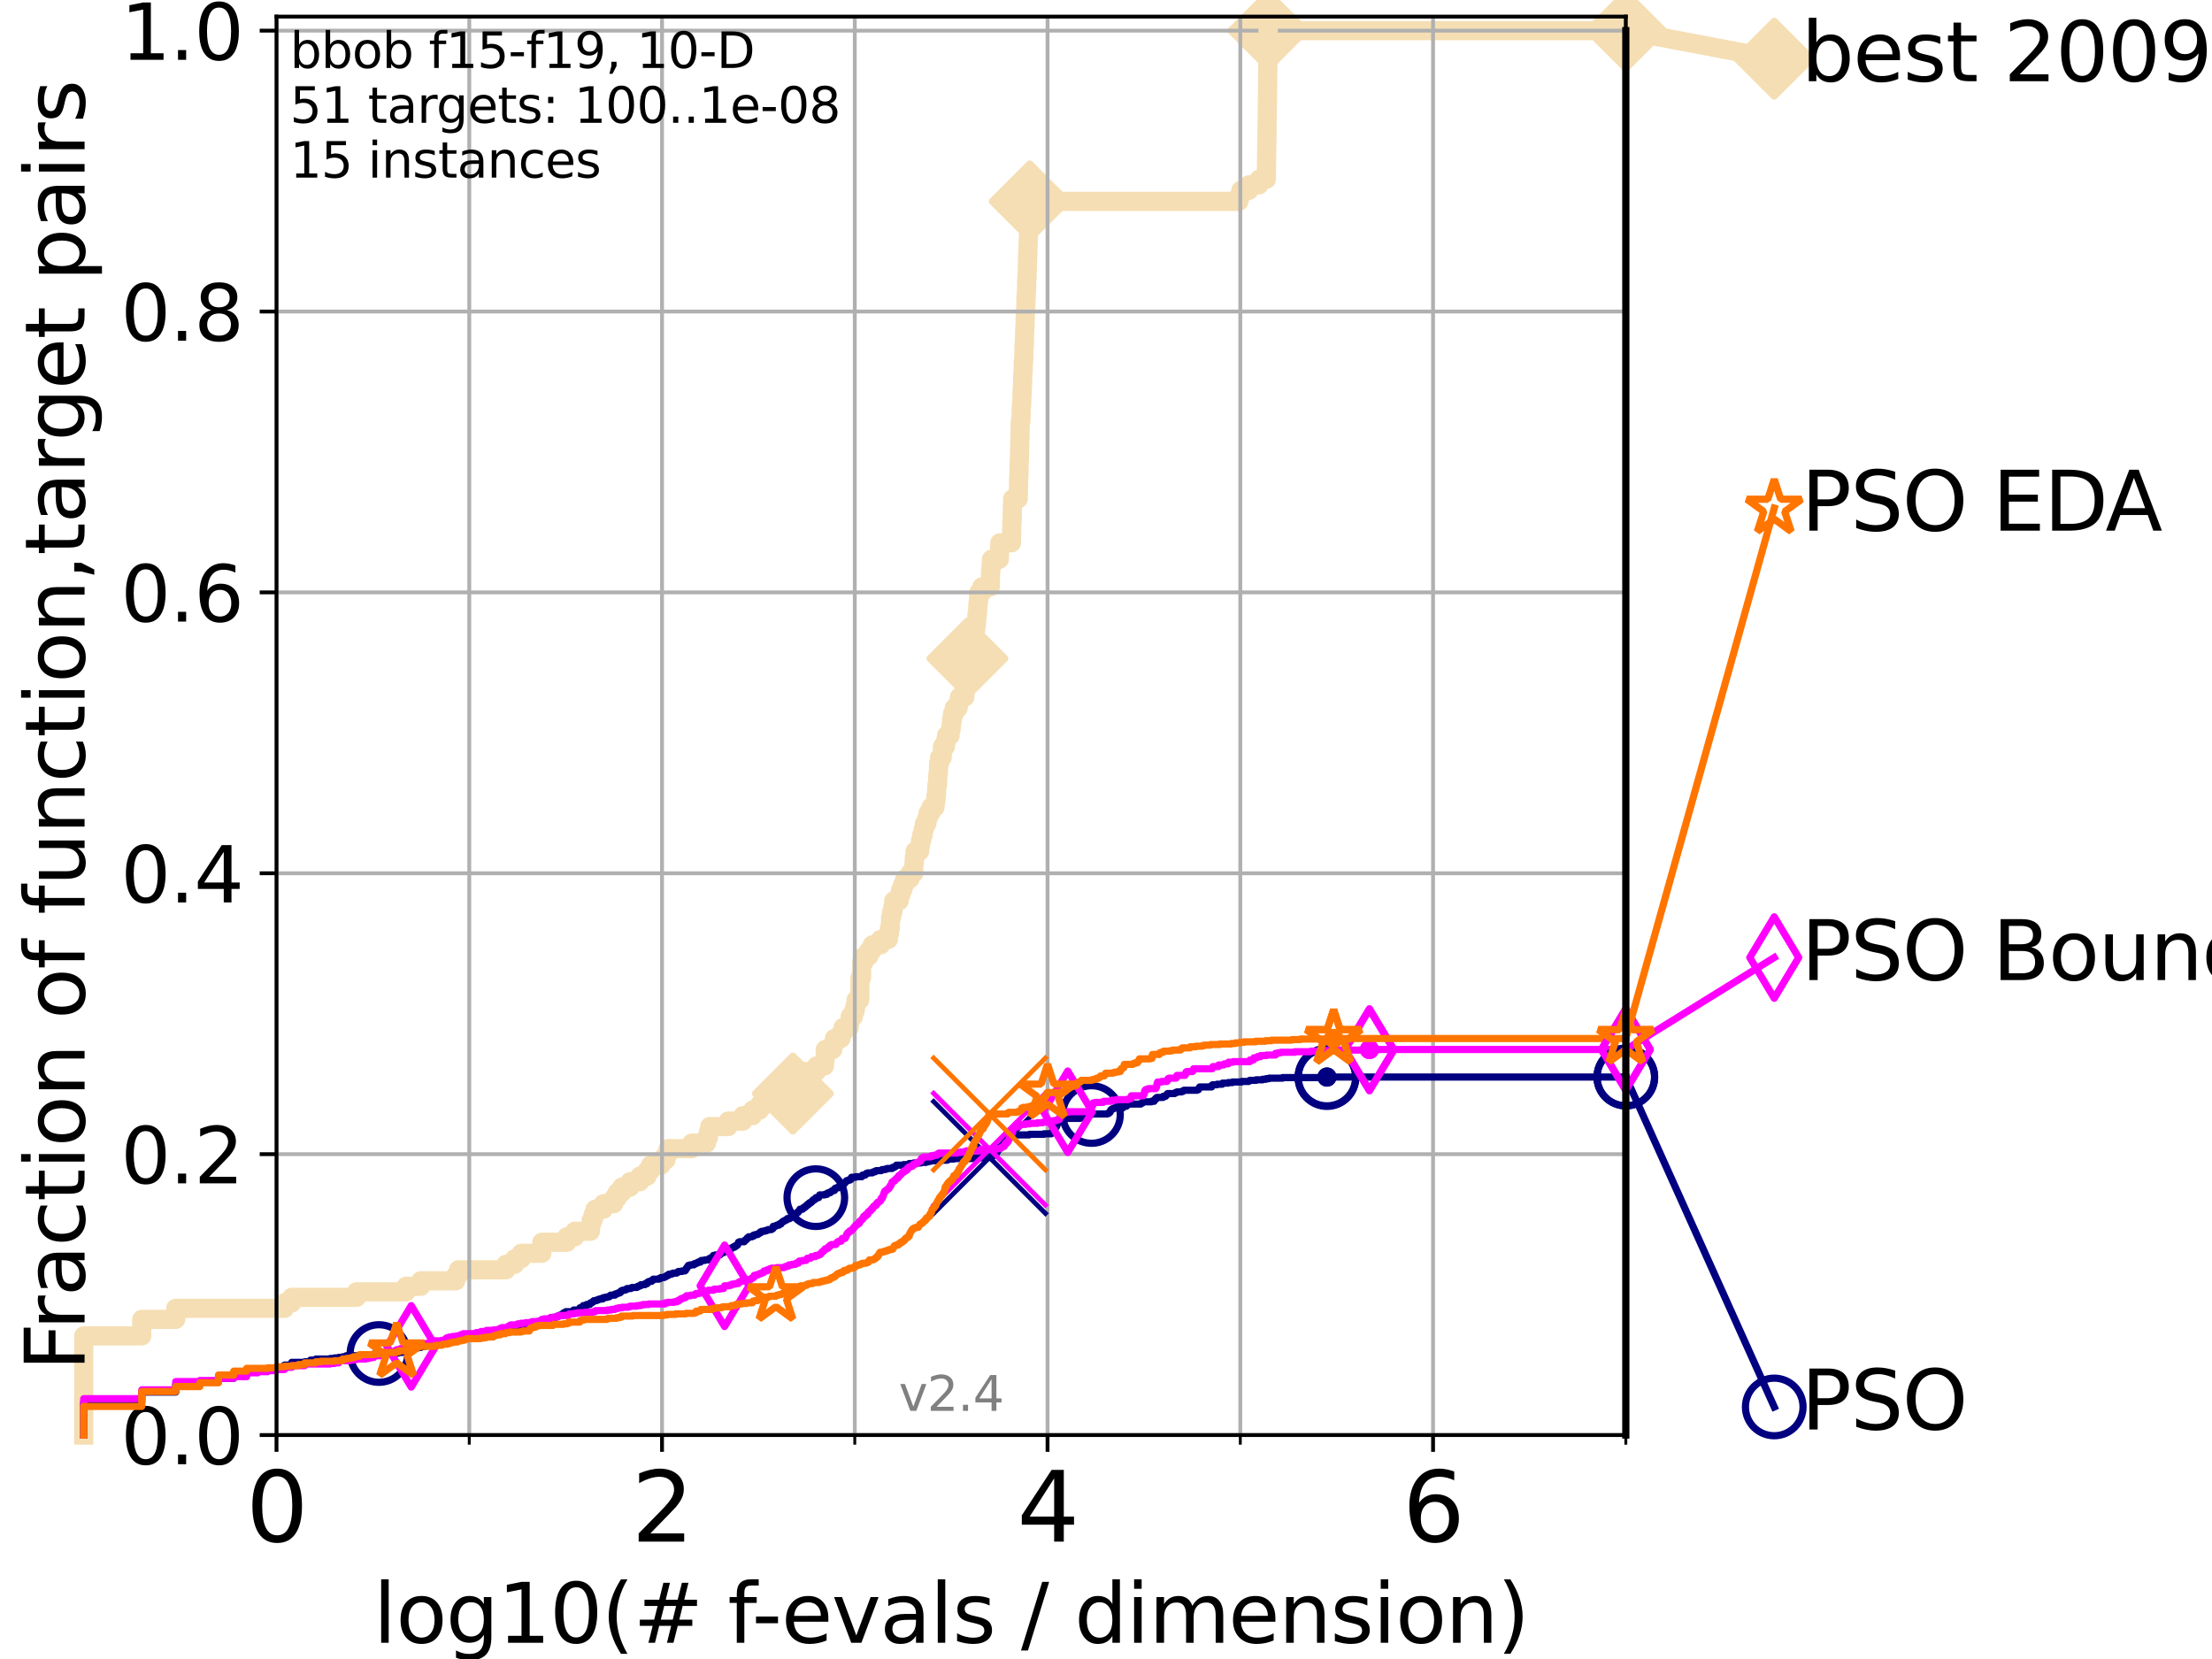 <?xml version="1.0" encoding="utf-8" standalone="no"?>
<!DOCTYPE svg PUBLIC "-//W3C//DTD SVG 1.1//EN"
  "http://www.w3.org/Graphics/SVG/1.1/DTD/svg11.dtd">
<svg height="345.6pt" version="1.1" viewBox="0 0 460.8 345.6" width="460.8pt" xmlns="http://www.w3.org/2000/svg" xmlns:xlink="http://www.w3.org/1999/xlink">
 <defs>
  <style type="text/css">*{stroke-linecap:butt;stroke-linejoin:round;}</style>
 </defs>
 <g id="figure_1">
  <g id="patch_1">
   <path d="M 0 345.6 
L 460.8 345.6 
L 460.8 0 
L 0 0 
z
" style="fill:#ffffff;"/>
  </g>
  <g id="axes_1">
   <g id="patch_2">
    <path d="M 57.6 298.944 
L 338.688 298.944 
L 338.688 3.456 
L 57.6 3.456 
z
" style="fill:#ffffff;"/>
   </g>
   <g id="line2d_1">
    <path d="M 17.445 298.944 
L 17.445 278.293 
L 29.533 278.293 
L 29.533 274.851 
L 36.604 274.851 
L 36.604 272.556 
L 59.262 272.556 
L 59.262 271.409 
L 60.78 271.409 
L 60.78 270.261 
L 74.263 270.261 
L 74.263 269.114 
L 84.588 269.114 
L 84.588 267.967 
L 87.644 267.967 
L 87.644 266.82 
L 94.921 266.82 
L 94.921 265.672 
L 95.526 265.672 
L 95.526 264.525 
L 105.398 264.525 
L 105.398 263.378 
L 107.213 263.378 
L 107.213 262.23 
L 108.578 262.23 
L 108.578 261.083 
L 112.877 261.083 
L 112.877 258.788 
L 118.094 258.788 
L 118.094 257.641 
L 119.752 257.641 
L 119.752 256.494 
L 122.989 256.494 
L 122.989 255.346 
L 123.152 255.346 
L 123.152 254.199 
L 123.554 254.199 
L 123.554 253.052 
L 123.985 253.052 
L 123.985 251.905 
L 125.718 251.905 
L 125.718 250.757 
L 127.83 250.757 
L 127.83 249.61 
L 128.561 249.61 
L 128.561 248.463 
L 129.518 248.463 
L 129.518 247.315 
L 131.236 247.315 
L 131.236 246.168 
L 133.285 246.168 
L 133.285 245.021 
L 134.787 245.021 
L 134.787 243.873 
L 135.522 243.873 
L 135.522 242.726 
L 137.718 242.726 
L 137.718 241.579 
L 138.762 241.579 
L 138.762 240.432 
L 139.204 240.432 
L 139.204 239.284 
L 144.112 239.284 
L 144.112 238.137 
L 147.175 238.137 
L 147.175 236.99 
L 147.58 236.99 
L 147.58 235.842 
L 147.839 235.842 
L 147.839 234.695 
L 151.685 234.695 
L 151.685 233.548 
L 154.754 233.548 
L 154.754 232.4 
L 156.783 232.4 
L 156.783 231.253 
L 158.244 231.253 
L 158.244 230.106 
L 159.411 230.106 
L 159.411 228.958 
L 162.619 228.958 
L 162.619 227.811 
L 165.172 227.811 
L 165.172 226.664 
L 165.476 226.664 
L 165.476 225.517 
L 165.622 225.517 
L 165.622 224.369 
L 167.459 224.369 
L 167.459 223.222 
L 170.089 223.222 
L 170.089 222.075 
L 171.739 222.075 
L 171.739 220.927 
L 171.876 220.927 
L 171.918 218.633 
L 173.477 218.633 
L 173.477 217.485 
L 173.827 217.485 
L 173.827 216.338 
L 175.183 216.338 
L 175.183 215.191 
L 175.632 215.191 
L 175.632 214.044 
L 176.9 214.044 
L 176.9 212.896 
L 177.107 212.896 
L 177.107 211.749 
L 177.804 211.749 
L 177.804 210.602 
L 178.146 210.602 
L 178.146 209.454 
L 178.34 209.454 
L 178.34 208.307 
L 179.097 208.307 
L 179.155 203.718 
L 179.465 203.718 
L 179.532 200.276 
L 180.061 200.276 
L 180.061 199.129 
L 181.024 199.129 
L 181.024 197.981 
L 181.699 197.981 
L 181.699 196.834 
L 183.458 196.834 
L 183.458 195.687 
L 185.071 195.687 
L 185.071 194.539 
L 185.283 194.539 
L 185.283 193.392 
L 185.462 193.392 
L 185.534 191.097 
L 185.742 191.097 
L 185.742 189.95 
L 186.02 189.95 
L 186.02 188.803 
L 186.184 188.803 
L 186.184 187.656 
L 187.312 187.656 
L 187.312 186.508 
L 187.617 186.508 
L 187.617 185.361 
L 188.07 185.361 
L 188.07 184.214 
L 188.49 184.214 
L 188.49 183.066 
L 189.567 183.066 
L 189.567 181.919 
L 190.319 181.919 
L 190.408 179.624 
L 190.479 179.624 
L 190.479 178.477 
L 190.635 178.477 
L 190.635 177.33 
L 191.583 177.33 
L 191.583 176.183 
L 191.756 176.183 
L 191.756 175.035 
L 192.035 175.035 
L 192.035 173.888 
L 192.33 173.888 
L 192.33 172.741 
L 192.561 172.741 
L 192.561 171.593 
L 193.072 171.593 
L 193.072 170.446 
L 193.357 170.446 
L 193.357 169.299 
L 193.939 169.299 
L 193.939 168.151 
L 194.785 168.151 
L 194.785 167.004 
L 194.95 167.004 
L 194.95 165.857 
L 195.064 165.857 
L 195.17 163.562 
L 195.291 163.562 
L 195.381 161.268 
L 195.472 161.268 
L 195.535 158.973 
L 195.731 158.973 
L 195.731 157.826 
L 196.263 157.826 
L 196.334 155.531 
L 196.939 155.531 
L 196.939 154.384 
L 197.17 154.384 
L 197.17 153.236 
L 197.916 153.236 
L 197.916 152.089 
L 198.137 152.089 
L 198.137 150.942 
L 198.249 150.942 
L 198.249 149.795 
L 198.429 149.795 
L 198.429 148.647 
L 198.793 148.647 
L 198.793 147.5 
L 199.594 147.5 
L 199.594 146.353 
L 199.873 146.353 
L 199.873 145.205 
L 200.993 145.205 
L 200.993 144.058 
L 201.11 144.058 
L 201.11 142.911 
L 201.236 142.911 
L 201.297 140.616 
L 201.369 140.616 
L 201.369 139.469 
L 201.507 139.469 
L 201.528 137.174 
L 201.643 137.174 
L 201.705 134.88 
L 201.91 134.88 
L 201.986 132.585 
L 203.099 132.585 
L 203.099 131.438 
L 203.234 131.438 
L 203.234 130.29 
L 203.385 130.29 
L 203.385 129.143 
L 203.503 129.143 
L 203.503 127.996 
L 203.629 127.996 
L 203.727 125.701 
L 203.823 125.701 
L 203.917 123.407 
L 204.554 123.407 
L 204.554 122.259 
L 206.282 122.259 
L 206.368 118.817 
L 206.434 118.817 
L 206.531 116.523 
L 208.172 116.523 
L 208.282 113.081 
L 210.695 113.081 
L 210.806 108.492 
L 210.849 108.492 
L 210.922 105.05 
L 210.964 105.05 
L 210.964 103.902 
L 212.11 103.902 
L 212.215 99.313 
L 212.248 99.313 
L 212.322 95.871 
L 212.363 95.871 
L 212.453 91.282 
L 212.476 91.282 
L 212.531 87.84 
L 212.667 87.84 
L 212.761 84.398 
L 212.836 84.398 
L 212.945 80.956 
L 212.983 80.956 
L 213.085 77.514 
L 213.128 77.514 
L 213.181 75.22 
L 213.248 75.22 
L 213.34 71.778 
L 213.387 71.778 
L 213.478 68.336 
L 213.51 68.336 
L 213.604 64.894 
L 213.662 64.894 
L 213.756 61.452 
L 213.806 61.452 
L 213.9 58.01 
L 213.96 58.01 
L 214.063 53.421 
L 214.094 53.421 
L 214.201 49.979 
L 214.225 49.979 
L 214.33 46.537 
L 214.367 46.537 
L 214.456 43.095 
L 214.504 43.095 
L 214.504 41.948 
L 258.092 41.948 
L 258.092 40.801 
L 258.509 40.801 
L 258.509 39.653 
L 260.168 39.653 
L 260.168 38.506 
L 262.281 38.506 
L 262.281 37.359 
L 263.796 37.359 
L 263.887 30.475 
L 263.907 30.475 
L 264.009 21.297 
L 264.028 21.297 
L 264.13 10.971 
L 264.148 10.971 
L 264.193 6.382 
L 338.688 6.382 
L 338.688 6.382 
" style="fill:none;stroke:#f5deb3;stroke-linecap:square;stroke-width:4;"/>
   </g>
   <g id="line2d_2">
    <defs>
     <path d="M 0 7.778 
L 7.778 0 
L 0 -7.778 
L -7.778 0 
z
" id="mcd0b995331" style="stroke:#f5deb3;stroke-linejoin:miter;stroke-width:1.5;"/>
    </defs>
    <g>
     <use style="fill:#f5deb3;stroke:#f5deb3;stroke-linejoin:miter;stroke-width:1.5;" x="165.172" xlink:href="#mcd0b995331" y="227.811"/>
     <use style="fill:#f5deb3;stroke:#f5deb3;stroke-linejoin:miter;stroke-width:1.5;" x="201.528" xlink:href="#mcd0b995331" y="137.174"/>
     <use style="fill:#f5deb3;stroke:#f5deb3;stroke-linejoin:miter;stroke-width:1.5;" x="214.504" xlink:href="#mcd0b995331" y="41.948"/>
     <use style="fill:#f5deb3;stroke:#f5deb3;stroke-linejoin:miter;stroke-width:1.5;" x="264.193" xlink:href="#mcd0b995331" y="6.382"/>
     <use style="fill:#f5deb3;stroke:#f5deb3;stroke-linejoin:miter;stroke-width:1.5;" x="338.688" xlink:href="#mcd0b995331" y="6.382"/>
    </g>
   </g>
   <g id="line2d_3">
    <path style="fill:none;stroke:#f5deb3;stroke-linecap:square;stroke-width:4;"/>
    <g/>
   </g>
   <g id="line2d_4">
    <path d="M 338.688 6.382 
L 369.608 12.233 
" style="fill:none;stroke:#f5deb3;stroke-linecap:square;stroke-width:4;"/>
    <g>
     <use style="fill:#f5deb3;stroke:#f5deb3;stroke-linejoin:miter;stroke-width:1.5;" x="338.688" xlink:href="#mcd0b995331" y="6.382"/>
     <use style="fill:#f5deb3;stroke:#f5deb3;stroke-linejoin:miter;stroke-width:1.5;" x="369.608" xlink:href="#mcd0b995331" y="12.233"/>
    </g>
   </g>
   <g id="matplotlib.axis_1">
    <g id="xtick_1">
     <g id="line2d_5">
      <path clip-path="url(#p9f95a64d6a)" d="M 57.6 298.944 
L 57.6 3.456 
" style="fill:none;stroke:#b0b0b0;stroke-linecap:square;stroke-width:0.8;"/>
     </g>
     <g id="line2d_6">
      <defs>
       <path d="M 0 0 
L 0 3.5 
" id="m87fba22380" style="stroke:#000000;stroke-width:0.8;"/>
      </defs>
      <g>
       <use style="stroke:#000000;stroke-width:0.8;" x="57.6" xlink:href="#m87fba22380" y="298.944"/>
      </g>
     </g>
     <g id="text_1">
      <!-- 0 -->
      <g transform="translate(51.237 321.141)scale(0.2 -0.2)">
       <defs>
        <path d="M 2034 4250 
Q 1547 4250 1301 3770 
Q 1056 3291 1056 2328 
Q 1056 1369 1301 889 
Q 1547 409 2034 409 
Q 2525 409 2770 889 
Q 3016 1369 3016 2328 
Q 3016 3291 2770 3770 
Q 2525 4250 2034 4250 
z
M 2034 4750 
Q 2819 4750 3233 4129 
Q 3647 3509 3647 2328 
Q 3647 1150 3233 529 
Q 2819 -91 2034 -91 
Q 1250 -91 836 529 
Q 422 1150 422 2328 
Q 422 3509 836 4129 
Q 1250 4750 2034 4750 
z
" id="DejaVuSans-30" transform="scale(0.016)"/>
       </defs>
       <use xlink:href="#DejaVuSans-30"/>
      </g>
     </g>
    </g>
    <g id="xtick_2">
     <g id="line2d_7">
      <path clip-path="url(#p9f95a64d6a)" d="M 137.911 298.944 
L 137.911 3.456 
" style="fill:none;stroke:#b0b0b0;stroke-linecap:square;stroke-width:0.8;"/>
     </g>
     <g id="line2d_8">
      <g>
       <use style="stroke:#000000;stroke-width:0.8;" x="137.911" xlink:href="#m87fba22380" y="298.944"/>
      </g>
     </g>
     <g id="text_2">
      <!-- 2 -->
      <g transform="translate(131.548 321.141)scale(0.2 -0.2)">
       <defs>
        <path d="M 1228 531 
L 3431 531 
L 3431 0 
L 469 0 
L 469 531 
Q 828 903 1448 1529 
Q 2069 2156 2228 2338 
Q 2531 2678 2651 2914 
Q 2772 3150 2772 3378 
Q 2772 3750 2511 3984 
Q 2250 4219 1831 4219 
Q 1534 4219 1204 4116 
Q 875 4013 500 3803 
L 500 4441 
Q 881 4594 1212 4672 
Q 1544 4750 1819 4750 
Q 2544 4750 2975 4387 
Q 3406 4025 3406 3419 
Q 3406 3131 3298 2873 
Q 3191 2616 2906 2266 
Q 2828 2175 2409 1742 
Q 1991 1309 1228 531 
z
" id="DejaVuSans-32" transform="scale(0.016)"/>
       </defs>
       <use xlink:href="#DejaVuSans-32"/>
      </g>
     </g>
    </g>
    <g id="xtick_3">
     <g id="line2d_9">
      <path clip-path="url(#p9f95a64d6a)" d="M 218.222 298.944 
L 218.222 3.456 
" style="fill:none;stroke:#b0b0b0;stroke-linecap:square;stroke-width:0.8;"/>
     </g>
     <g id="line2d_10">
      <g>
       <use style="stroke:#000000;stroke-width:0.8;" x="218.222" xlink:href="#m87fba22380" y="298.944"/>
      </g>
     </g>
     <g id="text_3">
      <!-- 4 -->
      <g transform="translate(211.859 321.141)scale(0.2 -0.2)">
       <defs>
        <path d="M 2419 4116 
L 825 1625 
L 2419 1625 
L 2419 4116 
z
M 2253 4666 
L 3047 4666 
L 3047 1625 
L 3713 1625 
L 3713 1100 
L 3047 1100 
L 3047 0 
L 2419 0 
L 2419 1100 
L 313 1100 
L 313 1709 
L 2253 4666 
z
" id="DejaVuSans-34" transform="scale(0.016)"/>
       </defs>
       <use xlink:href="#DejaVuSans-34"/>
      </g>
     </g>
    </g>
    <g id="xtick_4">
     <g id="line2d_11">
      <path clip-path="url(#p9f95a64d6a)" d="M 298.533 298.944 
L 298.533 3.456 
" style="fill:none;stroke:#b0b0b0;stroke-linecap:square;stroke-width:0.8;"/>
     </g>
     <g id="line2d_12">
      <g>
       <use style="stroke:#000000;stroke-width:0.8;" x="298.533" xlink:href="#m87fba22380" y="298.944"/>
      </g>
     </g>
     <g id="text_4">
      <!-- 6 -->
      <g transform="translate(292.17 321.141)scale(0.2 -0.2)">
       <defs>
        <path d="M 2113 2584 
Q 1688 2584 1439 2293 
Q 1191 2003 1191 1497 
Q 1191 994 1439 701 
Q 1688 409 2113 409 
Q 2538 409 2786 701 
Q 3034 994 3034 1497 
Q 3034 2003 2786 2293 
Q 2538 2584 2113 2584 
z
M 3366 4563 
L 3366 3988 
Q 3128 4100 2886 4159 
Q 2644 4219 2406 4219 
Q 1781 4219 1451 3797 
Q 1122 3375 1075 2522 
Q 1259 2794 1537 2939 
Q 1816 3084 2150 3084 
Q 2853 3084 3261 2657 
Q 3669 2231 3669 1497 
Q 3669 778 3244 343 
Q 2819 -91 2113 -91 
Q 1303 -91 875 529 
Q 447 1150 447 2328 
Q 447 3434 972 4092 
Q 1497 4750 2381 4750 
Q 2619 4750 2861 4703 
Q 3103 4656 3366 4563 
z
" id="DejaVuSans-36" transform="scale(0.016)"/>
       </defs>
       <use xlink:href="#DejaVuSans-36"/>
      </g>
     </g>
    </g>
    <g id="xtick_5">
     <g id="line2d_13">
      <path clip-path="url(#p9f95a64d6a)" d="M 97.755 298.944 
L 97.755 3.456 
" style="fill:none;stroke:#b0b0b0;stroke-linecap:square;stroke-width:0.8;"/>
     </g>
     <g id="line2d_14">
      <defs>
       <path d="M 0 0 
L 0 2 
" id="m37cb931fe2" style="stroke:#000000;stroke-width:0.6;"/>
      </defs>
      <g>
       <use style="stroke:#000000;stroke-width:0.6;" x="97.755" xlink:href="#m37cb931fe2" y="298.944"/>
      </g>
     </g>
    </g>
    <g id="xtick_6">
     <g id="line2d_15">
      <path clip-path="url(#p9f95a64d6a)" d="M 178.066 298.944 
L 178.066 3.456 
" style="fill:none;stroke:#b0b0b0;stroke-linecap:square;stroke-width:0.8;"/>
     </g>
     <g id="line2d_16">
      <g>
       <use style="stroke:#000000;stroke-width:0.6;" x="178.066" xlink:href="#m37cb931fe2" y="298.944"/>
      </g>
     </g>
    </g>
    <g id="xtick_7">
     <g id="line2d_17">
      <path clip-path="url(#p9f95a64d6a)" d="M 258.377 298.944 
L 258.377 3.456 
" style="fill:none;stroke:#b0b0b0;stroke-linecap:square;stroke-width:0.8;"/>
     </g>
     <g id="line2d_18">
      <g>
       <use style="stroke:#000000;stroke-width:0.6;" x="258.377" xlink:href="#m37cb931fe2" y="298.944"/>
      </g>
     </g>
    </g>
    <g id="xtick_8">
     <g id="line2d_19">
      <path clip-path="url(#p9f95a64d6a)" d="M 338.688 298.944 
L 338.688 3.456 
" style="fill:none;stroke:#b0b0b0;stroke-linecap:square;stroke-width:0.8;"/>
     </g>
     <g id="line2d_20">
      <g>
       <use style="stroke:#000000;stroke-width:0.6;" x="338.688" xlink:href="#m37cb931fe2" y="298.944"/>
      </g>
     </g>
    </g>
    <g id="text_5">
     <!-- log10(# f-evals / dimension) -->
     <g transform="translate(77.764 342.218)scale(0.17 -0.17)">
      <defs>
       <path d="M 603 4863 
L 1178 4863 
L 1178 0 
L 603 0 
L 603 4863 
z
" id="DejaVuSans-6c" transform="scale(0.016)"/>
       <path d="M 1959 3097 
Q 1497 3097 1228 2736 
Q 959 2375 959 1747 
Q 959 1119 1226 758 
Q 1494 397 1959 397 
Q 2419 397 2687 759 
Q 2956 1122 2956 1747 
Q 2956 2369 2687 2733 
Q 2419 3097 1959 3097 
z
M 1959 3584 
Q 2709 3584 3137 3096 
Q 3566 2609 3566 1747 
Q 3566 888 3137 398 
Q 2709 -91 1959 -91 
Q 1206 -91 779 398 
Q 353 888 353 1747 
Q 353 2609 779 3096 
Q 1206 3584 1959 3584 
z
" id="DejaVuSans-6f" transform="scale(0.016)"/>
       <path d="M 2906 1791 
Q 2906 2416 2648 2759 
Q 2391 3103 1925 3103 
Q 1463 3103 1205 2759 
Q 947 2416 947 1791 
Q 947 1169 1205 825 
Q 1463 481 1925 481 
Q 2391 481 2648 825 
Q 2906 1169 2906 1791 
z
M 3481 434 
Q 3481 -459 3084 -895 
Q 2688 -1331 1869 -1331 
Q 1566 -1331 1297 -1286 
Q 1028 -1241 775 -1147 
L 775 -588 
Q 1028 -725 1275 -790 
Q 1522 -856 1778 -856 
Q 2344 -856 2625 -561 
Q 2906 -266 2906 331 
L 2906 616 
Q 2728 306 2450 153 
Q 2172 0 1784 0 
Q 1141 0 747 490 
Q 353 981 353 1791 
Q 353 2603 747 3093 
Q 1141 3584 1784 3584 
Q 2172 3584 2450 3431 
Q 2728 3278 2906 2969 
L 2906 3500 
L 3481 3500 
L 3481 434 
z
" id="DejaVuSans-67" transform="scale(0.016)"/>
       <path d="M 794 531 
L 1825 531 
L 1825 4091 
L 703 3866 
L 703 4441 
L 1819 4666 
L 2450 4666 
L 2450 531 
L 3481 531 
L 3481 0 
L 794 0 
L 794 531 
z
" id="DejaVuSans-31" transform="scale(0.016)"/>
       <path d="M 1984 4856 
Q 1566 4138 1362 3434 
Q 1159 2731 1159 2009 
Q 1159 1288 1364 580 
Q 1569 -128 1984 -844 
L 1484 -844 
Q 1016 -109 783 600 
Q 550 1309 550 2009 
Q 550 2706 781 3412 
Q 1013 4119 1484 4856 
L 1984 4856 
z
" id="DejaVuSans-28" transform="scale(0.016)"/>
       <path d="M 3272 2816 
L 2363 2816 
L 2100 1772 
L 3016 1772 
L 3272 2816 
z
M 2803 4594 
L 2478 3297 
L 3391 3297 
L 3719 4594 
L 4219 4594 
L 3897 3297 
L 4872 3297 
L 4872 2816 
L 3775 2816 
L 3519 1772 
L 4513 1772 
L 4513 1294 
L 3397 1294 
L 3072 0 
L 2572 0 
L 2894 1294 
L 1978 1294 
L 1656 0 
L 1153 0 
L 1478 1294 
L 494 1294 
L 494 1772 
L 1594 1772 
L 1856 2816 
L 850 2816 
L 850 3297 
L 1978 3297 
L 2297 4594 
L 2803 4594 
z
" id="DejaVuSans-23" transform="scale(0.016)"/>
       <path id="DejaVuSans-20" transform="scale(0.016)"/>
       <path d="M 2375 4863 
L 2375 4384 
L 1825 4384 
Q 1516 4384 1395 4259 
Q 1275 4134 1275 3809 
L 1275 3500 
L 2222 3500 
L 2222 3053 
L 1275 3053 
L 1275 0 
L 697 0 
L 697 3053 
L 147 3053 
L 147 3500 
L 697 3500 
L 697 3744 
Q 697 4328 969 4595 
Q 1241 4863 1831 4863 
L 2375 4863 
z
" id="DejaVuSans-66" transform="scale(0.016)"/>
       <path d="M 313 2009 
L 1997 2009 
L 1997 1497 
L 313 1497 
L 313 2009 
z
" id="DejaVuSans-2d" transform="scale(0.016)"/>
       <path d="M 3597 1894 
L 3597 1613 
L 953 1613 
Q 991 1019 1311 708 
Q 1631 397 2203 397 
Q 2534 397 2845 478 
Q 3156 559 3463 722 
L 3463 178 
Q 3153 47 2828 -22 
Q 2503 -91 2169 -91 
Q 1331 -91 842 396 
Q 353 884 353 1716 
Q 353 2575 817 3079 
Q 1281 3584 2069 3584 
Q 2775 3584 3186 3129 
Q 3597 2675 3597 1894 
z
M 3022 2063 
Q 3016 2534 2758 2815 
Q 2500 3097 2075 3097 
Q 1594 3097 1305 2825 
Q 1016 2553 972 2059 
L 3022 2063 
z
" id="DejaVuSans-65" transform="scale(0.016)"/>
       <path d="M 191 3500 
L 800 3500 
L 1894 563 
L 2988 3500 
L 3597 3500 
L 2284 0 
L 1503 0 
L 191 3500 
z
" id="DejaVuSans-76" transform="scale(0.016)"/>
       <path d="M 2194 1759 
Q 1497 1759 1228 1600 
Q 959 1441 959 1056 
Q 959 750 1161 570 
Q 1363 391 1709 391 
Q 2188 391 2477 730 
Q 2766 1069 2766 1631 
L 2766 1759 
L 2194 1759 
z
M 3341 1997 
L 3341 0 
L 2766 0 
L 2766 531 
Q 2569 213 2275 61 
Q 1981 -91 1556 -91 
Q 1019 -91 701 211 
Q 384 513 384 1019 
Q 384 1609 779 1909 
Q 1175 2209 1959 2209 
L 2766 2209 
L 2766 2266 
Q 2766 2663 2505 2880 
Q 2244 3097 1772 3097 
Q 1472 3097 1187 3025 
Q 903 2953 641 2809 
L 641 3341 
Q 956 3463 1253 3523 
Q 1550 3584 1831 3584 
Q 2591 3584 2966 3190 
Q 3341 2797 3341 1997 
z
" id="DejaVuSans-61" transform="scale(0.016)"/>
       <path d="M 2834 3397 
L 2834 2853 
Q 2591 2978 2328 3040 
Q 2066 3103 1784 3103 
Q 1356 3103 1142 2972 
Q 928 2841 928 2578 
Q 928 2378 1081 2264 
Q 1234 2150 1697 2047 
L 1894 2003 
Q 2506 1872 2764 1633 
Q 3022 1394 3022 966 
Q 3022 478 2636 193 
Q 2250 -91 1575 -91 
Q 1294 -91 989 -36 
Q 684 19 347 128 
L 347 722 
Q 666 556 975 473 
Q 1284 391 1588 391 
Q 1994 391 2212 530 
Q 2431 669 2431 922 
Q 2431 1156 2273 1281 
Q 2116 1406 1581 1522 
L 1381 1569 
Q 847 1681 609 1914 
Q 372 2147 372 2553 
Q 372 3047 722 3315 
Q 1072 3584 1716 3584 
Q 2034 3584 2315 3537 
Q 2597 3491 2834 3397 
z
" id="DejaVuSans-73" transform="scale(0.016)"/>
       <path d="M 1625 4666 
L 2156 4666 
L 531 -594 
L 0 -594 
L 1625 4666 
z
" id="DejaVuSans-2f" transform="scale(0.016)"/>
       <path d="M 2906 2969 
L 2906 4863 
L 3481 4863 
L 3481 0 
L 2906 0 
L 2906 525 
Q 2725 213 2448 61 
Q 2172 -91 1784 -91 
Q 1150 -91 751 415 
Q 353 922 353 1747 
Q 353 2572 751 3078 
Q 1150 3584 1784 3584 
Q 2172 3584 2448 3432 
Q 2725 3281 2906 2969 
z
M 947 1747 
Q 947 1113 1208 752 
Q 1469 391 1925 391 
Q 2381 391 2643 752 
Q 2906 1113 2906 1747 
Q 2906 2381 2643 2742 
Q 2381 3103 1925 3103 
Q 1469 3103 1208 2742 
Q 947 2381 947 1747 
z
" id="DejaVuSans-64" transform="scale(0.016)"/>
       <path d="M 603 3500 
L 1178 3500 
L 1178 0 
L 603 0 
L 603 3500 
z
M 603 4863 
L 1178 4863 
L 1178 4134 
L 603 4134 
L 603 4863 
z
" id="DejaVuSans-69" transform="scale(0.016)"/>
       <path d="M 3328 2828 
Q 3544 3216 3844 3400 
Q 4144 3584 4550 3584 
Q 5097 3584 5394 3201 
Q 5691 2819 5691 2113 
L 5691 0 
L 5113 0 
L 5113 2094 
Q 5113 2597 4934 2840 
Q 4756 3084 4391 3084 
Q 3944 3084 3684 2787 
Q 3425 2491 3425 1978 
L 3425 0 
L 2847 0 
L 2847 2094 
Q 2847 2600 2669 2842 
Q 2491 3084 2119 3084 
Q 1678 3084 1418 2786 
Q 1159 2488 1159 1978 
L 1159 0 
L 581 0 
L 581 3500 
L 1159 3500 
L 1159 2956 
Q 1356 3278 1631 3431 
Q 1906 3584 2284 3584 
Q 2666 3584 2933 3390 
Q 3200 3197 3328 2828 
z
" id="DejaVuSans-6d" transform="scale(0.016)"/>
       <path d="M 3513 2113 
L 3513 0 
L 2938 0 
L 2938 2094 
Q 2938 2591 2744 2837 
Q 2550 3084 2163 3084 
Q 1697 3084 1428 2787 
Q 1159 2491 1159 1978 
L 1159 0 
L 581 0 
L 581 3500 
L 1159 3500 
L 1159 2956 
Q 1366 3272 1645 3428 
Q 1925 3584 2291 3584 
Q 2894 3584 3203 3211 
Q 3513 2838 3513 2113 
z
" id="DejaVuSans-6e" transform="scale(0.016)"/>
       <path d="M 513 4856 
L 1013 4856 
Q 1481 4119 1714 3412 
Q 1947 2706 1947 2009 
Q 1947 1309 1714 600 
Q 1481 -109 1013 -844 
L 513 -844 
Q 928 -128 1133 580 
Q 1338 1288 1338 2009 
Q 1338 2731 1133 3434 
Q 928 4138 513 4856 
z
" id="DejaVuSans-29" transform="scale(0.016)"/>
      </defs>
      <use xlink:href="#DejaVuSans-6c"/>
      <use x="27.783" xlink:href="#DejaVuSans-6f"/>
      <use x="88.965" xlink:href="#DejaVuSans-67"/>
      <use x="152.441" xlink:href="#DejaVuSans-31"/>
      <use x="216.064" xlink:href="#DejaVuSans-30"/>
      <use x="279.688" xlink:href="#DejaVuSans-28"/>
      <use x="318.701" xlink:href="#DejaVuSans-23"/>
      <use x="402.49" xlink:href="#DejaVuSans-20"/>
      <use x="434.277" xlink:href="#DejaVuSans-66"/>
      <use x="463.982" xlink:href="#DejaVuSans-2d"/>
      <use x="500.066" xlink:href="#DejaVuSans-65"/>
      <use x="561.59" xlink:href="#DejaVuSans-76"/>
      <use x="620.77" xlink:href="#DejaVuSans-61"/>
      <use x="682.049" xlink:href="#DejaVuSans-6c"/>
      <use x="709.832" xlink:href="#DejaVuSans-73"/>
      <use x="761.932" xlink:href="#DejaVuSans-20"/>
      <use x="793.719" xlink:href="#DejaVuSans-2f"/>
      <use x="827.41" xlink:href="#DejaVuSans-20"/>
      <use x="859.197" xlink:href="#DejaVuSans-64"/>
      <use x="922.674" xlink:href="#DejaVuSans-69"/>
      <use x="950.457" xlink:href="#DejaVuSans-6d"/>
      <use x="1047.869" xlink:href="#DejaVuSans-65"/>
      <use x="1109.393" xlink:href="#DejaVuSans-6e"/>
      <use x="1172.771" xlink:href="#DejaVuSans-73"/>
      <use x="1224.871" xlink:href="#DejaVuSans-69"/>
      <use x="1252.654" xlink:href="#DejaVuSans-6f"/>
      <use x="1313.836" xlink:href="#DejaVuSans-6e"/>
      <use x="1377.215" xlink:href="#DejaVuSans-29"/>
     </g>
    </g>
   </g>
   <g id="matplotlib.axis_2">
    <g id="ytick_1">
     <g id="line2d_21">
      <path clip-path="url(#p9f95a64d6a)" d="M 57.6 298.944 
L 338.688 298.944 
" style="fill:none;stroke:#b0b0b0;stroke-linecap:square;stroke-width:0.8;"/>
     </g>
     <g id="line2d_22">
      <defs>
       <path d="M 0 0 
L -3.5 0 
" id="m36862062f0" style="stroke:#000000;stroke-width:0.8;"/>
      </defs>
      <g>
       <use style="stroke:#000000;stroke-width:0.8;" x="57.6" xlink:href="#m36862062f0" y="298.944"/>
      </g>
     </g>
     <g id="text_6">
      <!-- 0.0 -->
      <g transform="translate(25.155 305.023)scale(0.16 -0.16)">
       <defs>
        <path d="M 684 794 
L 1344 794 
L 1344 0 
L 684 0 
L 684 794 
z
" id="DejaVuSans-2e" transform="scale(0.016)"/>
       </defs>
       <use xlink:href="#DejaVuSans-30"/>
       <use x="63.623" xlink:href="#DejaVuSans-2e"/>
       <use x="95.41" xlink:href="#DejaVuSans-30"/>
      </g>
     </g>
    </g>
    <g id="ytick_2">
     <g id="line2d_23">
      <path clip-path="url(#p9f95a64d6a)" d="M 57.6 240.432 
L 338.688 240.432 
" style="fill:none;stroke:#b0b0b0;stroke-linecap:square;stroke-width:0.8;"/>
     </g>
     <g id="line2d_24">
      <g>
       <use style="stroke:#000000;stroke-width:0.8;" x="57.6" xlink:href="#m36862062f0" y="240.432"/>
      </g>
     </g>
     <g id="text_7">
      <!-- 0.2 -->
      <g transform="translate(25.155 246.51)scale(0.16 -0.16)">
       <use xlink:href="#DejaVuSans-30"/>
       <use x="63.623" xlink:href="#DejaVuSans-2e"/>
       <use x="95.41" xlink:href="#DejaVuSans-32"/>
      </g>
     </g>
    </g>
    <g id="ytick_3">
     <g id="line2d_25">
      <path clip-path="url(#p9f95a64d6a)" d="M 57.6 181.919 
L 338.688 181.919 
" style="fill:none;stroke:#b0b0b0;stroke-linecap:square;stroke-width:0.8;"/>
     </g>
     <g id="line2d_26">
      <g>
       <use style="stroke:#000000;stroke-width:0.8;" x="57.6" xlink:href="#m36862062f0" y="181.919"/>
      </g>
     </g>
     <g id="text_8">
      <!-- 0.4 -->
      <g transform="translate(25.155 187.998)scale(0.16 -0.16)">
       <use xlink:href="#DejaVuSans-30"/>
       <use x="63.623" xlink:href="#DejaVuSans-2e"/>
       <use x="95.41" xlink:href="#DejaVuSans-34"/>
      </g>
     </g>
    </g>
    <g id="ytick_4">
     <g id="line2d_27">
      <path clip-path="url(#p9f95a64d6a)" d="M 57.6 123.407 
L 338.688 123.407 
" style="fill:none;stroke:#b0b0b0;stroke-linecap:square;stroke-width:0.8;"/>
     </g>
     <g id="line2d_28">
      <g>
       <use style="stroke:#000000;stroke-width:0.8;" x="57.6" xlink:href="#m36862062f0" y="123.407"/>
      </g>
     </g>
     <g id="text_9">
      <!-- 0.6 -->
      <g transform="translate(25.155 129.485)scale(0.16 -0.16)">
       <use xlink:href="#DejaVuSans-30"/>
       <use x="63.623" xlink:href="#DejaVuSans-2e"/>
       <use x="95.41" xlink:href="#DejaVuSans-36"/>
      </g>
     </g>
    </g>
    <g id="ytick_5">
     <g id="line2d_29">
      <path clip-path="url(#p9f95a64d6a)" d="M 57.6 64.894 
L 338.688 64.894 
" style="fill:none;stroke:#b0b0b0;stroke-linecap:square;stroke-width:0.8;"/>
     </g>
     <g id="line2d_30">
      <g>
       <use style="stroke:#000000;stroke-width:0.8;" x="57.6" xlink:href="#m36862062f0" y="64.894"/>
      </g>
     </g>
     <g id="text_10">
      <!-- 0.8 -->
      <g transform="translate(25.155 70.973)scale(0.16 -0.16)">
       <defs>
        <path d="M 2034 2216 
Q 1584 2216 1326 1975 
Q 1069 1734 1069 1313 
Q 1069 891 1326 650 
Q 1584 409 2034 409 
Q 2484 409 2743 651 
Q 3003 894 3003 1313 
Q 3003 1734 2745 1975 
Q 2488 2216 2034 2216 
z
M 1403 2484 
Q 997 2584 770 2862 
Q 544 3141 544 3541 
Q 544 4100 942 4425 
Q 1341 4750 2034 4750 
Q 2731 4750 3128 4425 
Q 3525 4100 3525 3541 
Q 3525 3141 3298 2862 
Q 3072 2584 2669 2484 
Q 3125 2378 3379 2068 
Q 3634 1759 3634 1313 
Q 3634 634 3220 271 
Q 2806 -91 2034 -91 
Q 1263 -91 848 271 
Q 434 634 434 1313 
Q 434 1759 690 2068 
Q 947 2378 1403 2484 
z
M 1172 3481 
Q 1172 3119 1398 2916 
Q 1625 2713 2034 2713 
Q 2441 2713 2670 2916 
Q 2900 3119 2900 3481 
Q 2900 3844 2670 4047 
Q 2441 4250 2034 4250 
Q 1625 4250 1398 4047 
Q 1172 3844 1172 3481 
z
" id="DejaVuSans-38" transform="scale(0.016)"/>
       </defs>
       <use xlink:href="#DejaVuSans-30"/>
       <use x="63.623" xlink:href="#DejaVuSans-2e"/>
       <use x="95.41" xlink:href="#DejaVuSans-38"/>
      </g>
     </g>
    </g>
    <g id="ytick_6">
     <g id="line2d_31">
      <path clip-path="url(#p9f95a64d6a)" d="M 57.6 6.382 
L 338.688 6.382 
" style="fill:none;stroke:#b0b0b0;stroke-linecap:square;stroke-width:0.8;"/>
     </g>
     <g id="line2d_32">
      <g>
       <use style="stroke:#000000;stroke-width:0.8;" x="57.6" xlink:href="#m36862062f0" y="6.382"/>
      </g>
     </g>
     <g id="text_11">
      <!-- 1.0 -->
      <g transform="translate(25.155 12.46)scale(0.16 -0.16)">
       <use xlink:href="#DejaVuSans-31"/>
       <use x="63.623" xlink:href="#DejaVuSans-2e"/>
       <use x="95.41" xlink:href="#DejaVuSans-30"/>
      </g>
     </g>
    </g>
    <g id="text_12">
     <!-- Fraction of function,target pairs -->
     <g transform="translate(17.62 285.585)rotate(-90)scale(0.17 -0.17)">
      <defs>
       <path d="M 628 4666 
L 3309 4666 
L 3309 4134 
L 1259 4134 
L 1259 2759 
L 3109 2759 
L 3109 2228 
L 1259 2228 
L 1259 0 
L 628 0 
L 628 4666 
z
" id="DejaVuSans-46" transform="scale(0.016)"/>
       <path d="M 2631 2963 
Q 2534 3019 2420 3045 
Q 2306 3072 2169 3072 
Q 1681 3072 1420 2755 
Q 1159 2438 1159 1844 
L 1159 0 
L 581 0 
L 581 3500 
L 1159 3500 
L 1159 2956 
Q 1341 3275 1631 3429 
Q 1922 3584 2338 3584 
Q 2397 3584 2469 3576 
Q 2541 3569 2628 3553 
L 2631 2963 
z
" id="DejaVuSans-72" transform="scale(0.016)"/>
       <path d="M 3122 3366 
L 3122 2828 
Q 2878 2963 2633 3030 
Q 2388 3097 2138 3097 
Q 1578 3097 1268 2742 
Q 959 2388 959 1747 
Q 959 1106 1268 751 
Q 1578 397 2138 397 
Q 2388 397 2633 464 
Q 2878 531 3122 666 
L 3122 134 
Q 2881 22 2623 -34 
Q 2366 -91 2075 -91 
Q 1284 -91 818 406 
Q 353 903 353 1747 
Q 353 2603 823 3093 
Q 1294 3584 2113 3584 
Q 2378 3584 2631 3529 
Q 2884 3475 3122 3366 
z
" id="DejaVuSans-63" transform="scale(0.016)"/>
       <path d="M 1172 4494 
L 1172 3500 
L 2356 3500 
L 2356 3053 
L 1172 3053 
L 1172 1153 
Q 1172 725 1289 603 
Q 1406 481 1766 481 
L 2356 481 
L 2356 0 
L 1766 0 
Q 1100 0 847 248 
Q 594 497 594 1153 
L 594 3053 
L 172 3053 
L 172 3500 
L 594 3500 
L 594 4494 
L 1172 4494 
z
" id="DejaVuSans-74" transform="scale(0.016)"/>
       <path d="M 544 1381 
L 544 3500 
L 1119 3500 
L 1119 1403 
Q 1119 906 1312 657 
Q 1506 409 1894 409 
Q 2359 409 2629 706 
Q 2900 1003 2900 1516 
L 2900 3500 
L 3475 3500 
L 3475 0 
L 2900 0 
L 2900 538 
Q 2691 219 2414 64 
Q 2138 -91 1772 -91 
Q 1169 -91 856 284 
Q 544 659 544 1381 
z
M 1991 3584 
L 1991 3584 
z
" id="DejaVuSans-75" transform="scale(0.016)"/>
       <path d="M 750 794 
L 1409 794 
L 1409 256 
L 897 -744 
L 494 -744 
L 750 256 
L 750 794 
z
" id="DejaVuSans-2c" transform="scale(0.016)"/>
       <path d="M 1159 525 
L 1159 -1331 
L 581 -1331 
L 581 3500 
L 1159 3500 
L 1159 2969 
Q 1341 3281 1617 3432 
Q 1894 3584 2278 3584 
Q 2916 3584 3314 3078 
Q 3713 2572 3713 1747 
Q 3713 922 3314 415 
Q 2916 -91 2278 -91 
Q 1894 -91 1617 61 
Q 1341 213 1159 525 
z
M 3116 1747 
Q 3116 2381 2855 2742 
Q 2594 3103 2138 3103 
Q 1681 3103 1420 2742 
Q 1159 2381 1159 1747 
Q 1159 1113 1420 752 
Q 1681 391 2138 391 
Q 2594 391 2855 752 
Q 3116 1113 3116 1747 
z
" id="DejaVuSans-70" transform="scale(0.016)"/>
      </defs>
      <use xlink:href="#DejaVuSans-46"/>
      <use x="50.27" xlink:href="#DejaVuSans-72"/>
      <use x="91.383" xlink:href="#DejaVuSans-61"/>
      <use x="152.662" xlink:href="#DejaVuSans-63"/>
      <use x="207.643" xlink:href="#DejaVuSans-74"/>
      <use x="246.852" xlink:href="#DejaVuSans-69"/>
      <use x="274.635" xlink:href="#DejaVuSans-6f"/>
      <use x="335.816" xlink:href="#DejaVuSans-6e"/>
      <use x="399.195" xlink:href="#DejaVuSans-20"/>
      <use x="430.982" xlink:href="#DejaVuSans-6f"/>
      <use x="492.164" xlink:href="#DejaVuSans-66"/>
      <use x="527.369" xlink:href="#DejaVuSans-20"/>
      <use x="559.156" xlink:href="#DejaVuSans-66"/>
      <use x="594.361" xlink:href="#DejaVuSans-75"/>
      <use x="657.74" xlink:href="#DejaVuSans-6e"/>
      <use x="721.119" xlink:href="#DejaVuSans-63"/>
      <use x="776.1" xlink:href="#DejaVuSans-74"/>
      <use x="815.309" xlink:href="#DejaVuSans-69"/>
      <use x="843.092" xlink:href="#DejaVuSans-6f"/>
      <use x="904.273" xlink:href="#DejaVuSans-6e"/>
      <use x="967.652" xlink:href="#DejaVuSans-2c"/>
      <use x="999.439" xlink:href="#DejaVuSans-74"/>
      <use x="1038.648" xlink:href="#DejaVuSans-61"/>
      <use x="1099.928" xlink:href="#DejaVuSans-72"/>
      <use x="1139.291" xlink:href="#DejaVuSans-67"/>
      <use x="1202.768" xlink:href="#DejaVuSans-65"/>
      <use x="1264.291" xlink:href="#DejaVuSans-74"/>
      <use x="1303.5" xlink:href="#DejaVuSans-20"/>
      <use x="1335.287" xlink:href="#DejaVuSans-70"/>
      <use x="1398.764" xlink:href="#DejaVuSans-61"/>
      <use x="1460.043" xlink:href="#DejaVuSans-69"/>
      <use x="1487.826" xlink:href="#DejaVuSans-72"/>
      <use x="1528.939" xlink:href="#DejaVuSans-73"/>
     </g>
    </g>
   </g>
   <g id="line2d_33">
    <defs>
     <path d="M 0 1.5 
C 0.398 1.5 0.779 1.342 1.061 1.061 
C 1.342 0.779 1.5 0.398 1.5 0 
C 1.5 -0.398 1.342 -0.779 1.061 -1.061 
C 0.779 -1.342 0.398 -1.5 0 -1.5 
C -0.398 -1.5 -0.779 -1.342 -1.061 -1.061 
C -1.342 -0.779 -1.5 -0.398 -1.5 0 
C -1.5 0.398 -1.342 0.779 -1.061 1.061 
C -0.779 1.342 -0.398 1.5 0 1.5 
z
" id="m2d8bb460d9" style="stroke:#f5deb3;"/>
    </defs>
    <g>
     <use style="fill:#f5deb3;stroke:#f5deb3;" x="264.193" xlink:href="#m2d8bb460d9" y="6.382"/>
     <use style="fill:#f5deb3;stroke:#f5deb3;" x="264.193" xlink:href="#m2d8bb460d9" y="6.382"/>
    </g>
   </g>
   <g id="line2d_34">
    <defs>
     <path d="M 0 1.5 
C 0.398 1.5 0.779 1.342 1.061 1.061 
C 1.342 0.779 1.5 0.398 1.5 0 
C 1.5 -0.398 1.342 -0.779 1.061 -1.061 
C 0.779 -1.342 0.398 -1.5 0 -1.5 
C -0.398 -1.5 -0.779 -1.342 -1.061 -1.061 
C -1.342 -0.779 -1.5 -0.398 -1.5 0 
C -1.5 0.398 -1.342 0.779 -1.061 1.061 
C -0.779 1.342 -0.398 1.5 0 1.5 
z
" id="mba69f43e17" style="stroke:#000080;"/>
    </defs>
    <g>
     <use style="fill:#000080;stroke:#000080;" x="276.43" xlink:href="#mba69f43e17" y="224.369"/>
     <use style="fill:#000080;stroke:#000080;" x="276.43" xlink:href="#mba69f43e17" y="224.369"/>
    </g>
   </g>
   <g id="line2d_35">
    <path d="M 17.445 298.944 
L 17.445 292.06 
L 29.533 292.06 
L 29.533 289.995 
L 36.604 289.995 
L 36.604 288.504 
L 41.621 288.504 
L 41.621 287.93 
L 45.512 287.93 
L 45.512 287.127 
L 48.692 287.127 
L 48.692 286.324 
L 51.38 286.324 
L 51.38 285.521 
L 53.709 285.521 
L 53.709 285.291 
L 55.763 285.291 
L 55.763 285.176 
L 57.6 285.176 
L 57.6 284.832 
L 59.262 284.832 
L 59.262 284.373 
L 60.78 284.373 
L 60.78 283.8 
L 63.468 283.8 
L 63.468 283.685 
L 64.671 283.685 
L 64.671 283.341 
L 65.797 283.341 
L 65.797 283.111 
L 68.793 283.111 
L 68.793 282.996 
L 69.688 282.996 
L 69.688 282.882 
L 70.539 282.882 
L 70.539 282.767 
L 71.35 282.767 
L 71.35 282.652 
L 72.125 282.652 
L 72.125 282.423 
L 76.759 282.423 
L 76.759 282.308 
L 77.331 282.308 
L 77.331 282.193 
L 77.885 282.193 
L 77.885 282.079 
L 78.942 282.079 
L 78.942 281.964 
L 82.627 281.964 
L 82.627 281.849 
L 83.037 281.849 
L 83.037 281.734 
L 83.83 281.734 
L 83.83 281.62 
L 84.213 281.62 
L 84.213 281.39 
L 84.956 281.39 
L 84.956 281.276 
L 86.013 281.276 
L 86.013 280.817 
L 87.01 280.817 
L 87.01 280.702 
L 87.644 280.702 
L 87.644 280.587 
L 87.952 280.587 
L 87.952 280.472 
L 88.554 280.472 
L 88.554 280.358 
L 88.847 280.358 
L 88.847 280.243 
L 89.698 280.243 
L 89.698 280.128 
L 90.243 280.128 
L 90.243 280.013 
L 90.771 280.013 
L 90.771 279.899 
L 91.03 279.899 
L 91.03 279.784 
L 91.535 279.784 
L 91.535 279.669 
L 91.783 279.669 
L 91.783 279.555 
L 92.504 279.555 
L 92.504 279.44 
L 92.969 279.44 
L 92.969 279.325 
L 93.422 279.325 
L 93.422 279.21 
L 94.506 279.21 
L 94.506 279.096 
L 95.526 279.096 
L 95.526 278.866 
L 95.723 278.866 
L 95.723 278.751 
L 96.301 278.751 
L 96.301 278.637 
L 96.861 278.637 
L 96.861 278.522 
L 97.224 278.522 
L 97.224 278.407 
L 97.929 278.407 
L 97.929 278.293 
L 100.344 278.293 
L 100.344 278.178 
L 100.493 278.178 
L 100.493 277.834 
L 100.935 277.834 
L 100.935 277.719 
L 101.507 277.719 
L 101.507 277.604 
L 101.647 277.604 
L 101.647 277.489 
L 102.196 277.489 
L 102.196 277.375 
L 102.597 277.375 
L 102.597 277.26 
L 103.871 277.26 
L 103.871 277.145 
L 104.71 277.145 
L 104.71 277.031 
L 105.843 277.031 
L 105.843 276.916 
L 106.906 276.916 
L 106.906 276.686 
L 107.213 276.686 
L 107.314 276.342 
L 109.222 276.342 
L 109.222 276.227 
L 109.491 276.227 
L 109.491 275.998 
L 109.843 275.998 
L 109.843 275.883 
L 110.777 275.883 
L 110.777 275.768 
L 111.186 275.768 
L 111.186 275.539 
L 111.742 275.539 
L 111.742 275.424 
L 111.975 275.424 
L 111.975 275.31 
L 112.356 275.31 
L 112.356 275.195 
L 112.656 275.195 
L 112.656 275.08 
L 113.454 275.08 
L 113.454 274.965 
L 114.148 274.965 
L 114.148 274.851 
L 114.552 274.851 
L 114.552 274.736 
L 114.685 274.736 
L 114.685 274.506 
L 115.711 274.506 
L 115.711 274.392 
L 115.897 274.392 
L 115.897 274.277 
L 116.142 274.277 
L 116.142 274.162 
L 116.383 274.162 
L 116.383 274.048 
L 116.914 274.048 
L 116.972 273.818 
L 117.145 273.818 
L 117.145 273.703 
L 117.43 273.703 
L 117.43 273.474 
L 117.71 273.474 
L 117.71 273.359 
L 117.876 273.359 
L 117.876 273.244 
L 119.453 273.244 
L 119.503 272.9 
L 120.666 272.9 
L 120.713 272.671 
L 120.806 272.671 
L 120.806 272.441 
L 121.31 272.441 
L 121.355 272.212 
L 121.445 272.212 
L 121.49 271.982 
L 122.191 271.982 
L 122.191 271.753 
L 122.865 271.753 
L 122.906 271.523 
L 122.989 271.523 
L 122.989 271.409 
L 123.314 271.409 
L 123.314 271.294 
L 123.434 271.294 
L 123.434 271.179 
L 123.633 271.179 
L 123.712 270.95 
L 124.255 270.95 
L 124.255 270.835 
L 124.557 270.835 
L 124.557 270.72 
L 124.855 270.72 
L 124.855 270.606 
L 125.542 270.606 
L 125.542 270.376 
L 125.962 270.376 
L 125.962 270.261 
L 126.507 270.261 
L 126.507 270.147 
L 126.937 270.147 
L 126.937 270.032 
L 127.068 270.032 
L 127.068 269.917 
L 127.197 269.917 
L 127.197 269.802 
L 128.108 269.802 
L 128.108 269.573 
L 128.471 269.573 
L 128.471 269.458 
L 128.739 269.458 
L 128.739 269.344 
L 129.118 269.344 
L 129.118 269.229 
L 129.291 269.229 
L 129.291 268.999 
L 129.433 268.999 
L 129.433 268.885 
L 129.686 268.885 
L 129.686 268.77 
L 130.209 268.77 
L 130.209 268.655 
L 130.505 268.655 
L 130.612 268.426 
L 131.389 268.426 
L 131.389 268.311 
L 131.666 268.311 
L 131.666 268.196 
L 132.707 268.196 
L 132.707 268.082 
L 132.824 268.082 
L 132.824 267.967 
L 133.148 267.967 
L 133.148 267.852 
L 133.466 267.852 
L 133.511 267.623 
L 134.365 267.623 
L 134.407 267.393 
L 134.849 267.393 
L 134.953 267.049 
L 135.22 267.049 
L 135.22 266.934 
L 135.741 266.934 
L 135.78 266.705 
L 136.035 266.705 
L 136.073 266.475 
L 137.217 266.475 
L 137.217 266.361 
L 137.559 266.361 
L 137.665 266.131 
L 138.358 266.131 
L 138.358 266.016 
L 138.612 266.016 
L 138.612 265.902 
L 138.828 265.902 
L 138.828 265.787 
L 138.943 265.787 
L 138.943 265.672 
L 139.269 265.672 
L 139.317 265.443 
L 139.887 265.443 
L 139.887 265.328 
L 140.181 265.328 
L 140.181 265.213 
L 140.959 265.213 
L 140.959 265.099 
L 141.134 265.099 
L 141.134 264.984 
L 141.307 264.984 
L 141.307 264.869 
L 142.065 264.869 
L 142.065 264.754 
L 142.686 264.754 
L 142.686 264.64 
L 142.818 264.64 
L 142.923 264.295 
L 142.976 264.295 
L 142.976 264.181 
L 143.119 264.181 
L 143.157 263.951 
L 143.248 263.951 
L 143.312 263.722 
L 143.388 263.722 
L 143.388 263.607 
L 143.791 263.607 
L 143.791 263.492 
L 144.558 263.492 
L 144.594 263.263 
L 144.959 263.263 
L 144.959 263.148 
L 145.213 263.148 
L 145.213 263.033 
L 145.43 263.033 
L 145.43 262.919 
L 145.921 262.919 
L 145.921 262.689 
L 146.086 262.689 
L 146.086 262.574 
L 146.812 262.574 
L 146.812 262.46 
L 147.63 262.46 
L 147.67 262.23 
L 147.858 262.23 
L 147.858 262.116 
L 148.142 262.116 
L 148.142 262.001 
L 148.325 262.001 
L 148.325 261.886 
L 148.44 261.886 
L 148.516 261.657 
L 148.592 261.657 
L 148.592 261.542 
L 148.975 261.542 
L 148.975 261.427 
L 149.973 261.427 
L 150.06 261.198 
L 150.12 261.198 
L 150.12 261.083 
L 150.395 261.083 
L 150.395 260.968 
L 150.708 260.968 
L 150.741 260.739 
L 151.154 260.739 
L 151.228 260.509 
L 151.284 260.509 
L 151.284 260.395 
L 151.621 260.395 
L 151.621 260.28 
L 152.153 260.28 
L 152.153 260.05 
L 152.489 260.05 
L 152.489 259.936 
L 152.64 259.936 
L 152.64 259.821 
L 153.018 259.821 
L 153.018 259.591 
L 153.359 259.591 
L 153.452 259.362 
L 153.659 259.362 
L 153.757 259.018 
L 153.792 259.018 
L 153.827 258.788 
L 154.064 258.788 
L 154.064 258.674 
L 155.051 258.674 
L 155.135 258.444 
L 155.194 258.444 
L 155.194 258.329 
L 155.4 258.329 
L 155.4 258.215 
L 155.527 258.215 
L 155.609 257.985 
L 155.673 257.985 
L 155.673 257.871 
L 155.941 257.871 
L 155.966 257.641 
L 156.67 257.641 
L 156.67 257.526 
L 156.953 257.526 
L 156.959 257.297 
L 157.352 257.297 
L 157.352 257.182 
L 157.815 257.182 
L 157.815 257.067 
L 158.026 257.067 
L 158.026 256.953 
L 158.157 256.953 
L 158.157 256.838 
L 158.423 256.838 
L 158.423 256.609 
L 158.706 256.609 
L 158.706 256.494 
L 159.288 256.494 
L 159.288 256.379 
L 159.708 256.379 
L 159.708 256.264 
L 159.996 256.264 
L 159.996 256.15 
L 160.689 256.15 
L 160.689 256.035 
L 160.901 256.035 
L 160.901 255.92 
L 161.04 255.92 
L 161.077 255.461 
L 161.569 255.461 
L 161.569 255.346 
L 161.775 255.346 
L 161.775 255.232 
L 162.26 255.232 
L 162.282 255.002 
L 162.666 255.002 
L 162.683 254.773 
L 162.829 254.773 
L 162.829 254.658 
L 162.967 254.658 
L 162.967 254.543 
L 163.091 254.543 
L 163.091 254.429 
L 163.312 254.429 
L 163.312 254.314 
L 163.538 254.314 
L 163.538 254.199 
L 163.741 254.199 
L 163.741 254.084 
L 163.993 254.084 
L 164.009 253.855 
L 164.532 253.855 
L 164.532 253.74 
L 164.701 253.74 
L 164.705 253.511 
L 164.907 253.511 
L 164.977 253.281 
L 165.255 253.281 
L 165.255 253.167 
L 165.497 253.167 
L 165.569 252.822 
L 165.845 252.822 
L 165.845 252.708 
L 166.069 252.708 
L 166.069 252.593 
L 166.238 252.593 
L 166.286 252.363 
L 166.416 252.363 
L 166.511 252.134 
L 166.619 252.134 
L 166.635 251.905 
L 167.201 251.905 
L 167.275 251.675 
L 167.349 251.675 
L 167.349 251.56 
L 167.656 251.56 
L 167.656 251.446 
L 167.795 251.446 
L 167.839 251.216 
L 168.066 251.216 
L 168.066 251.101 
L 168.205 251.101 
L 168.23 250.872 
L 168.512 250.872 
L 168.524 250.643 
L 168.669 250.643 
L 168.669 250.528 
L 168.98 250.528 
L 169.053 250.298 
L 169.193 250.298 
L 169.193 250.184 
L 169.357 250.184 
L 169.369 249.954 
L 169.676 249.954 
L 169.676 249.839 
L 169.845 249.839 
L 169.953 249.495 
L 170.54 249.495 
L 170.546 249.266 
L 170.677 249.266 
L 170.735 248.922 
L 171.796 248.922 
L 171.796 248.807 
L 172.286 248.807 
L 172.303 248.577 
L 172.537 248.577 
L 172.537 248.463 
L 172.961 248.463 
L 172.961 248.348 
L 173.089 248.348 
L 173.089 248.233 
L 173.223 248.233 
L 173.223 248.118 
L 173.431 248.118 
L 173.431 248.004 
L 173.823 248.004 
L 173.933 247.66 
L 173.962 247.66 
L 173.962 247.545 
L 174.255 247.545 
L 174.255 247.43 
L 174.673 247.43 
L 174.714 247.201 
L 175.102 247.201 
L 175.102 247.086 
L 175.483 247.086 
L 175.529 246.856 
L 175.628 246.856 
L 175.628 246.742 
L 175.748 246.742 
L 175.748 246.627 
L 175.877 246.627 
L 175.92 246.398 
L 176.046 246.398 
L 176.046 246.283 
L 176.175 246.283 
L 176.242 246.053 
L 176.391 246.053 
L 176.391 245.939 
L 176.724 245.939 
L 176.724 245.824 
L 177.076 245.824 
L 177.076 245.709 
L 177.26 245.709 
L 177.316 245.365 
L 177.387 245.365 
L 177.387 245.25 
L 178.25 245.25 
L 178.25 245.135 
L 179.529 245.135 
L 179.529 245.021 
L 179.657 245.021 
L 179.674 244.791 
L 180.244 244.791 
L 180.354 244.562 
L 180.441 244.562 
L 180.441 244.447 
L 180.774 244.447 
L 180.774 244.332 
L 181.715 244.332 
L 181.715 244.218 
L 181.949 244.218 
L 181.949 244.103 
L 182.324 244.103 
L 182.324 243.988 
L 182.512 243.988 
L 182.512 243.873 
L 183.57 243.873 
L 183.57 243.759 
L 183.739 243.759 
L 183.739 243.644 
L 184.439 243.644 
L 184.439 243.529 
L 184.803 243.529 
L 184.803 243.415 
L 185.847 243.415 
L 185.915 243.185 
L 186.299 243.185 
L 186.299 243.07 
L 186.487 243.07 
L 186.487 242.956 
L 186.657 242.956 
L 186.732 242.726 
L 188.233 242.726 
L 188.233 242.611 
L 189.306 242.611 
L 189.399 242.382 
L 190.343 242.382 
L 190.343 242.267 
L 191.831 242.267 
L 191.831 242.152 
L 192.883 242.152 
L 192.883 242.038 
L 193.334 242.038 
L 193.334 241.923 
L 193.864 241.923 
L 193.864 241.808 
L 196.089 241.808 
L 196.089 241.694 
L 197.323 241.694 
L 197.323 241.579 
L 197.555 241.579 
L 197.555 241.464 
L 198.691 241.464 
L 198.691 241.349 
L 202.527 241.349 
L 202.527 241.235 
L 204.313 241.235 
L 204.313 241.12 
L 206.43 241.12 
L 206.43 241.005 
L 206.65 241.005 
L 206.662 240.776 
L 206.927 240.776 
L 206.927 240.661 
L 207.166 240.661 
L 207.213 240.432 
L 207.453 240.432 
L 207.531 240.202 
L 207.565 240.202 
L 207.565 240.087 
L 207.707 240.087 
L 207.738 239.743 
L 207.918 239.743 
L 207.925 239.514 
L 208.073 239.514 
L 208.183 239.055 
L 208.279 239.055 
L 208.279 238.94 
L 208.505 238.94 
L 208.505 238.825 
L 208.681 238.825 
L 208.693 238.596 
L 208.853 238.596 
L 208.853 238.481 
L 209.045 238.481 
L 209.045 238.366 
L 209.202 238.366 
L 209.202 238.022 
L 209.442 238.022 
L 209.448 237.793 
L 209.696 237.793 
L 209.732 237.334 
L 209.921 237.334 
L 209.921 237.219 
L 210.099 237.219 
L 210.179 236.875 
L 210.812 236.875 
L 210.876 236.645 
L 210.984 236.645 
L 211.03 236.416 
L 214.455 236.416 
L 214.455 236.301 
L 217.462 236.301 
L 217.462 236.187 
L 219.014 236.187 
L 219.014 236.072 
L 219.14 236.072 
L 219.156 235.842 
L 219.284 235.842 
L 219.327 235.613 
L 219.441 235.613 
L 219.48 235.269 
L 219.668 235.269 
L 219.738 234.924 
L 219.901 234.924 
L 219.901 234.81 
L 220.035 234.81 
L 220.105 234.58 
L 220.148 234.58 
L 220.218 234.236 
L 220.271 234.236 
L 220.345 233.777 
L 220.431 233.777 
L 220.431 233.662 
L 220.57 233.662 
L 220.57 233.548 
L 220.753 233.548 
L 220.815 233.318 
L 220.865 233.318 
L 220.865 233.204 
L 221.263 233.204 
L 221.263 233.089 
L 222.077 233.089 
L 222.077 232.974 
L 225.015 232.974 
L 225.015 232.859 
L 226.12 232.859 
L 226.188 232.63 
L 226.247 232.63 
L 226.247 232.515 
L 226.377 232.515 
L 226.377 232.4 
L 226.57 232.4 
L 226.57 232.286 
L 226.715 232.286 
L 226.715 232.171 
L 227.378 232.171 
L 227.378 232.056 
L 230.71 232.056 
L 230.71 231.941 
L 230.986 231.941 
L 231.084 231.712 
L 231.255 231.712 
L 231.364 231.253 
L 231.466 231.253 
L 231.466 231.138 
L 231.621 231.138 
L 231.621 231.024 
L 231.904 231.024 
L 231.904 230.909 
L 232.131 230.909 
L 232.131 230.794 
L 233.901 230.794 
L 233.901 230.45 
L 234.652 230.45 
L 234.652 230.335 
L 234.763 230.335 
L 234.763 230.221 
L 234.892 230.221 
L 234.892 230.106 
L 235.068 230.106 
L 235.068 229.991 
L 237.649 229.991 
L 237.649 229.876 
L 237.797 229.876 
L 237.797 229.762 
L 238.031 229.762 
L 238.106 229.532 
L 239.855 229.532 
L 239.855 229.417 
L 240.438 229.417 
L 240.497 229.073 
L 240.628 229.073 
L 240.628 228.958 
L 240.831 228.958 
L 240.831 228.729 
L 240.998 228.729 
L 240.998 228.614 
L 242.294 228.614 
L 242.294 228.385 
L 242.812 228.385 
L 242.89 228.155 
L 243.028 228.155 
L 243.1 227.926 
L 243.213 227.926 
L 243.213 227.811 
L 244.692 227.811 
L 244.692 227.696 
L 244.89 227.696 
L 244.89 227.582 
L 245.179 227.582 
L 245.179 227.467 
L 246.14 227.467 
L 246.14 227.352 
L 246.45 227.352 
L 246.45 227.238 
L 246.621 227.238 
L 246.621 227.123 
L 249.344 227.123 
L 249.344 227.008 
L 249.658 227.008 
L 249.72 226.779 
L 249.797 226.779 
L 249.835 226.549 
L 249.917 226.549 
L 249.917 226.434 
L 252.395 226.434 
L 252.439 226.09 
L 252.625 226.09 
L 252.625 225.976 
L 253.533 225.976 
L 253.533 225.861 
L 254.628 225.861 
L 254.674 225.631 
L 255.861 225.631 
L 255.861 225.517 
L 256.759 225.517 
L 256.759 225.402 
L 258.647 225.402 
L 258.647 225.287 
L 260.143 225.287 
L 260.143 225.172 
L 260.339 225.172 
L 260.339 225.058 
L 261.652 225.058 
L 261.652 224.943 
L 263.04 224.943 
L 263.04 224.828 
L 263.735 224.828 
L 263.735 224.713 
L 264.364 224.713 
L 264.364 224.599 
L 267.179 224.599 
L 267.179 224.484 
L 276.43 224.484 
L 276.43 224.369 
L 338.688 224.369 
L 338.688 224.369 
" style="fill:none;stroke:#000080;stroke-linecap:square;stroke-width:1.5;"/>
   </g>
   <g id="line2d_36">
    <defs>
     <path d="M 0 6 
C 1.591 6 3.117 5.368 4.243 4.243 
C 5.368 3.117 6 1.591 6 0 
C 6 -1.591 5.368 -3.117 4.243 -4.243 
C 3.117 -5.368 1.591 -6 0 -6 
C -1.591 -6 -3.117 -5.368 -4.243 -4.243 
C -5.368 -3.117 -6 -1.591 -6 0 
C -6 1.591 -5.368 3.117 -4.243 4.243 
C -3.117 5.368 -1.591 6 0 6 
z
" id="ma65895c59c" style="stroke:#000080;stroke-width:1.5;"/>
    </defs>
    <g>
     <use style="fill-opacity:0;stroke:#000080;stroke-width:1.5;" x="78.942" xlink:href="#ma65895c59c" y="281.964"/>
     <use style="fill-opacity:0;stroke:#000080;stroke-width:1.5;" x="169.953" xlink:href="#ma65895c59c" y="249.495"/>
     <use style="fill-opacity:0;stroke:#000080;stroke-width:1.5;" x="227.378" xlink:href="#ma65895c59c" y="232.171"/>
     <use style="fill-opacity:0;stroke:#000080;stroke-width:1.5;" x="276.43" xlink:href="#ma65895c59c" y="224.484"/>
     <use style="fill-opacity:0;stroke:#000080;stroke-width:1.5;" x="276.43" xlink:href="#ma65895c59c" y="224.369"/>
     <use style="fill-opacity:0;stroke:#000080;stroke-width:1.5;" x="338.688" xlink:href="#ma65895c59c" y="224.369"/>
    </g>
   </g>
   <g id="line2d_37">
    <path style="fill:none;stroke:#000080;stroke-linecap:square;stroke-width:1.5;"/>
    <g/>
   </g>
   <g id="line2d_38">
    <path clip-path="url(#p9f95a64d6a)" d="M 206.134 241.12 
" style="fill:none;stroke:#000080;stroke-linecap:square;stroke-width:1.5;"/>
    <defs>
     <path d="M -12 12 
L 12 -12 
M -12 -12 
L 12 12 
" id="mfe0e2a0362" style="stroke:#000080;"/>
    </defs>
    <g clip-path="url(#p9f95a64d6a)">
     <use style="fill:#000080;stroke:#000080;" x="206.134" xlink:href="#mfe0e2a0362" y="241.12"/>
    </g>
   </g>
   <g id="line2d_39">
    <defs>
     <path d="M 0 1.5 
C 0.398 1.5 0.779 1.342 1.061 1.061 
C 1.342 0.779 1.5 0.398 1.5 0 
C 1.5 -0.398 1.342 -0.779 1.061 -1.061 
C 0.779 -1.342 0.398 -1.5 0 -1.5 
C -0.398 -1.5 -0.779 -1.342 -1.061 -1.061 
C -1.342 -0.779 -1.5 -0.398 -1.5 0 
C -1.5 0.398 -1.342 0.779 -1.061 1.061 
C -0.779 1.342 -0.398 1.5 0 1.5 
z
" id="m1ca6fb1040" style="stroke:#ff00ff;"/>
    </defs>
    <g>
     <use style="fill:#ff00ff;stroke:#ff00ff;" x="285.279" xlink:href="#m1ca6fb1040" y="218.633"/>
     <use style="fill:#ff00ff;stroke:#ff00ff;" x="285.279" xlink:href="#m1ca6fb1040" y="218.633"/>
    </g>
   </g>
   <g id="line2d_40">
    <path d="M 17.445 298.944 
L 17.445 291.372 
L 29.533 291.372 
L 29.533 289.536 
L 36.604 289.536 
L 36.604 287.815 
L 41.621 287.815 
L 41.621 287.586 
L 45.512 287.586 
L 45.512 287.127 
L 48.692 287.127 
L 48.692 286.783 
L 51.38 286.783 
L 51.38 285.979 
L 53.709 285.979 
L 53.709 285.75 
L 55.763 285.75 
L 55.763 285.521 
L 57.6 285.521 
L 57.6 285.291 
L 59.262 285.291 
L 59.262 284.832 
L 60.78 284.832 
L 60.78 284.488 
L 63.468 284.488 
L 63.468 284.144 
L 68.793 284.144 
L 68.793 284.029 
L 69.688 284.029 
L 69.688 283.914 
L 70.539 283.914 
L 70.539 283.455 
L 72.868 283.455 
L 72.868 283.341 
L 73.579 283.341 
L 73.579 283.226 
L 74.263 283.226 
L 74.263 283.111 
L 76.168 283.111 
L 76.168 282.996 
L 76.759 282.996 
L 76.759 282.882 
L 77.331 282.882 
L 77.331 282.767 
L 77.885 282.767 
L 77.885 282.423 
L 79.447 282.423 
L 79.447 282.308 
L 79.939 282.308 
L 79.939 281.964 
L 81.334 281.964 
L 81.334 281.849 
L 82.207 281.849 
L 82.207 281.39 
L 82.627 281.39 
L 82.627 281.161 
L 83.438 281.161 
L 83.438 280.931 
L 85.315 280.931 
L 85.315 280.817 
L 85.667 280.817 
L 85.667 280.472 
L 86.013 280.472 
L 86.013 280.243 
L 87.952 280.243 
L 87.952 279.899 
L 89.135 279.899 
L 89.135 279.784 
L 89.973 279.784 
L 89.973 279.44 
L 90.509 279.44 
L 90.509 279.325 
L 92.027 279.325 
L 92.027 279.21 
L 92.738 279.21 
L 92.738 278.981 
L 92.969 278.981 
L 92.969 278.751 
L 93.197 278.751 
L 93.197 278.637 
L 93.645 278.637 
L 93.645 278.522 
L 94.295 278.522 
L 94.295 278.407 
L 95.125 278.407 
L 95.125 278.293 
L 95.723 278.293 
L 95.723 278.178 
L 95.918 278.178 
L 95.918 278.063 
L 96.49 278.063 
L 96.49 277.834 
L 98.935 277.834 
L 98.935 277.719 
L 99.258 277.719 
L 99.258 277.604 
L 100.193 277.604 
L 100.193 277.375 
L 101.08 277.375 
L 101.08 277.26 
L 101.366 277.26 
L 101.366 277.145 
L 102.859 277.145 
L 102.859 277.031 
L 103.747 277.031 
L 103.747 276.916 
L 103.993 276.916 
L 103.993 276.801 
L 104.474 276.801 
L 104.474 276.572 
L 105.952 276.572 
L 105.952 276.227 
L 106.169 276.227 
L 106.169 276.113 
L 106.383 276.113 
L 106.383 275.998 
L 107.614 275.998 
L 107.614 275.883 
L 107.909 275.883 
L 107.909 275.768 
L 108.578 275.768 
L 108.578 275.654 
L 109.491 275.654 
L 109.491 275.539 
L 110.527 275.539 
L 110.527 275.424 
L 110.86 275.424 
L 110.86 275.31 
L 112.281 275.31 
L 112.281 275.195 
L 112.656 275.195 
L 112.656 275.08 
L 112.804 275.08 
L 112.877 274.851 
L 113.383 274.851 
L 113.383 274.736 
L 114.486 274.736 
L 114.486 274.621 
L 114.685 274.621 
L 114.685 274.506 
L 115.141 274.506 
L 115.141 274.392 
L 115.959 274.392 
L 115.959 274.277 
L 116.383 274.277 
L 116.383 274.048 
L 118.417 274.048 
L 118.524 273.818 
L 118.577 273.818 
L 118.577 273.703 
L 119.603 273.703 
L 119.603 273.589 
L 120.287 273.589 
L 120.287 273.474 
L 121.931 273.474 
L 121.931 273.359 
L 123.514 273.359 
L 123.514 273.244 
L 123.985 273.244 
L 123.985 273.13 
L 124.101 273.13 
L 124.101 273.015 
L 126.473 273.015 
L 126.473 272.9 
L 127.294 272.9 
L 127.294 272.785 
L 128.077 272.785 
L 128.077 272.671 
L 128.351 272.671 
L 128.351 272.556 
L 128.856 272.556 
L 128.856 272.441 
L 129.602 272.441 
L 129.602 272.327 
L 130.901 272.327 
L 130.901 272.212 
L 131.262 272.212 
L 131.262 272.097 
L 132.66 272.097 
L 132.66 271.982 
L 133.443 271.982 
L 133.443 271.868 
L 133.932 271.868 
L 133.932 271.753 
L 135.138 271.753 
L 135.138 271.638 
L 138.528 271.638 
L 138.544 271.409 
L 139.123 271.409 
L 139.123 271.294 
L 140.439 271.294 
L 140.439 271.179 
L 141.076 271.179 
L 141.119 270.95 
L 141.507 270.95 
L 141.592 270.72 
L 141.718 270.72 
L 141.718 270.606 
L 142.024 270.606 
L 142.024 270.491 
L 142.27 270.491 
L 142.27 270.376 
L 142.673 270.376 
L 142.673 270.261 
L 142.871 270.261 
L 142.884 270.032 
L 143.028 270.032 
L 143.028 269.917 
L 143.878 269.917 
L 143.878 269.802 
L 144.724 269.802 
L 144.795 269.573 
L 145.005 269.573 
L 145.005 269.458 
L 145.632 269.458 
L 145.632 269.344 
L 146.623 269.344 
L 146.623 269.114 
L 146.854 269.114 
L 146.854 268.999 
L 147.318 268.999 
L 147.318 268.885 
L 147.56 268.885 
L 147.56 268.77 
L 148.677 268.77 
L 148.677 268.655 
L 148.789 268.655 
L 148.789 268.54 
L 149.99 268.54 
L 149.99 268.426 
L 150.741 268.426 
L 150.8 268.082 
L 150.916 268.082 
L 150.949 267.852 
L 151.905 267.852 
L 151.905 267.737 
L 152.36 267.737 
L 152.36 267.623 
L 152.474 267.623 
L 152.474 267.508 
L 153.142 267.508 
L 153.142 267.393 
L 153.813 267.393 
L 153.848 267.164 
L 153.946 267.164 
L 153.946 267.049 
L 154.208 267.049 
L 154.208 266.934 
L 154.574 266.934 
L 154.574 266.82 
L 155.848 266.82 
L 155.854 266.59 
L 156.194 266.59 
L 156.194 266.475 
L 156.539 266.475 
L 156.581 266.246 
L 156.777 266.246 
L 156.777 266.131 
L 157.029 266.131 
L 157.116 265.672 
L 157.58 265.672 
L 157.58 265.557 
L 157.965 265.557 
L 157.965 265.443 
L 158.184 265.443 
L 158.184 265.328 
L 158.535 265.328 
L 158.535 265.213 
L 158.78 265.213 
L 158.78 265.099 
L 159.077 265.099 
L 159.165 264.754 
L 159.798 264.754 
L 159.798 264.525 
L 160.201 264.525 
L 160.201 264.41 
L 160.399 264.41 
L 160.399 264.295 
L 160.746 264.295 
L 160.746 264.181 
L 161.859 264.181 
L 161.859 264.066 
L 163.38 264.066 
L 163.38 263.951 
L 163.59 263.951 
L 163.59 263.837 
L 163.93 263.837 
L 163.93 263.722 
L 164.337 263.722 
L 164.372 263.492 
L 164.999 263.492 
L 164.999 263.378 
L 165.736 263.378 
L 165.807 263.148 
L 166.303 263.148 
L 166.378 262.804 
L 166.521 262.804 
L 166.521 262.689 
L 167.175 262.689 
L 167.175 262.574 
L 167.917 262.574 
L 168.02 262.345 
L 168.091 262.345 
L 168.174 262.116 
L 168.856 262.116 
L 168.903 261.886 
L 169.047 261.886 
L 169.047 261.771 
L 169.859 261.771 
L 169.873 261.542 
L 170.435 261.542 
L 170.435 261.427 
L 170.674 261.427 
L 170.674 261.312 
L 170.944 261.312 
L 170.988 261.083 
L 171.103 261.083 
L 171.165 260.854 
L 171.335 260.854 
L 171.425 260.624 
L 171.631 260.624 
L 171.704 260.395 
L 171.814 260.395 
L 171.869 260.165 
L 172.196 260.165 
L 172.196 260.05 
L 172.485 260.05 
L 172.583 259.706 
L 172.86 259.706 
L 172.881 259.477 
L 172.982 259.477 
L 172.982 259.362 
L 173.287 259.362 
L 173.287 259.247 
L 174.149 259.247 
L 174.229 259.018 
L 174.27 259.018 
L 174.27 258.903 
L 174.411 258.903 
L 174.482 258.674 
L 174.735 258.674 
L 174.735 258.559 
L 175.236 258.559 
L 175.343 258.215 
L 175.355 258.215 
L 175.442 257.985 
L 176.056 257.985 
L 176.118 257.756 
L 176.175 257.756 
L 176.202 257.526 
L 176.297 257.526 
L 176.402 257.067 
L 176.532 257.067 
L 176.551 256.838 
L 176.746 256.838 
L 176.746 256.723 
L 176.894 256.723 
L 176.926 256.494 
L 177.091 256.494 
L 177.091 256.379 
L 177.432 256.379 
L 177.472 256.15 
L 177.614 256.15 
L 177.696 255.92 
L 177.81 255.92 
L 177.833 255.691 
L 177.974 255.691 
L 177.974 255.576 
L 178.101 255.576 
L 178.186 255.346 
L 178.233 255.346 
L 178.233 255.232 
L 178.371 255.232 
L 178.371 255.117 
L 178.622 255.117 
L 178.707 254.888 
L 178.993 254.888 
L 179.058 254.429 
L 179.201 254.429 
L 179.201 254.314 
L 179.363 254.314 
L 179.363 254.199 
L 179.494 254.199 
L 179.528 253.97 
L 179.716 253.97 
L 179.751 253.74 
L 179.885 253.74 
L 179.915 253.396 
L 180.259 253.396 
L 180.312 253.052 
L 180.685 253.052 
L 180.685 252.937 
L 180.803 252.937 
L 180.853 252.478 
L 180.996 252.478 
L 180.996 252.363 
L 181.134 252.363 
L 181.134 252.249 
L 181.359 252.249 
L 181.393 252.019 
L 181.554 252.019 
L 181.563 251.79 
L 181.798 251.79 
L 181.892 251.56 
L 181.949 251.56 
L 181.949 251.331 
L 182.106 251.331 
L 182.106 251.216 
L 182.224 251.216 
L 182.224 251.101 
L 182.521 251.101 
L 182.618 250.757 
L 182.64 250.757 
L 182.64 250.643 
L 182.856 250.643 
L 182.879 250.413 
L 183.089 250.413 
L 183.089 250.298 
L 183.261 250.298 
L 183.261 250.184 
L 183.438 250.184 
L 183.546 249.725 
L 183.56 249.725 
L 183.56 249.61 
L 183.815 249.61 
L 183.91 249.266 
L 183.955 249.266 
L 184.037 248.807 
L 184.124 248.807 
L 184.156 248.463 
L 184.276 248.463 
L 184.32 248.118 
L 184.476 248.118 
L 184.476 248.004 
L 184.654 248.004 
L 184.654 247.889 
L 184.83 247.889 
L 184.926 247.66 
L 185.138 247.66 
L 185.201 247.43 
L 185.311 247.43 
L 185.328 247.201 
L 185.435 247.201 
L 185.452 246.971 
L 185.596 246.971 
L 185.644 246.742 
L 185.708 246.742 
L 185.787 246.283 
L 185.91 246.283 
L 185.91 246.168 
L 186.079 246.168 
L 186.079 246.053 
L 186.334 246.053 
L 186.393 245.824 
L 186.473 245.824 
L 186.473 245.709 
L 186.64 245.709 
L 186.714 245.48 
L 186.948 245.48 
L 186.948 245.365 
L 187.111 245.365 
L 187.201 244.906 
L 187.483 244.906 
L 187.483 244.791 
L 187.6 244.791 
L 187.667 244.562 
L 187.81 244.562 
L 187.903 244.332 
L 188.018 244.332 
L 188.096 244.103 
L 188.388 244.103 
L 188.408 243.873 
L 188.77 243.873 
L 188.77 243.759 
L 188.915 243.759 
L 188.915 243.644 
L 189.057 243.644 
L 189.073 243.3 
L 189.207 243.3 
L 189.207 243.185 
L 189.377 243.185 
L 189.377 243.07 
L 189.739 243.07 
L 189.739 242.956 
L 190.079 242.956 
L 190.162 242.726 
L 190.246 242.726 
L 190.305 242.497 
L 190.811 242.497 
L 190.811 242.382 
L 190.923 242.382 
L 190.993 242.152 
L 191.357 242.152 
L 191.357 242.038 
L 191.514 242.038 
L 191.514 241.923 
L 191.751 241.923 
L 191.827 241.694 
L 191.873 241.694 
L 191.918 241.349 
L 192.135 241.349 
L 192.161 241.12 
L 192.442 241.12 
L 192.442 241.005 
L 193.913 241.005 
L 193.969 240.776 
L 194.561 240.776 
L 194.561 240.661 
L 195.194 240.661 
L 195.251 240.432 
L 195.376 240.432 
L 195.376 240.317 
L 195.597 240.317 
L 195.597 240.202 
L 199.312 240.202 
L 199.312 240.087 
L 200.134 240.087 
L 200.134 239.973 
L 200.97 239.973 
L 200.97 239.858 
L 201.292 239.858 
L 201.292 239.743 
L 204.052 239.743 
L 204.052 239.628 
L 204.235 239.628 
L 204.235 239.514 
L 204.36 239.514 
L 204.36 239.399 
L 207.609 239.399 
L 207.609 239.284 
L 208.368 239.284 
L 208.368 239.169 
L 208.511 239.169 
L 208.511 239.055 
L 208.755 239.055 
L 208.755 238.94 
L 208.887 238.94 
L 208.887 238.825 
L 209.183 238.825 
L 209.239 238.481 
L 209.4 238.481 
L 209.461 238.137 
L 209.76 238.137 
L 209.853 237.793 
L 210.024 237.793 
L 210.098 237.449 
L 210.146 237.449 
L 210.257 237.104 
L 210.35 237.104 
L 210.458 236.531 
L 210.531 236.531 
L 210.531 236.416 
L 210.782 236.416 
L 210.891 235.842 
L 210.933 235.842 
L 211.027 235.154 
L 211.144 235.154 
L 211.144 235.039 
L 211.326 235.039 
L 211.387 234.81 
L 211.674 234.81 
L 211.674 234.695 
L 212.216 234.695 
L 212.245 234.466 
L 212.473 234.466 
L 212.524 234.236 
L 213.616 234.236 
L 213.616 234.121 
L 214.527 234.121 
L 214.527 234.007 
L 216.107 234.007 
L 216.107 233.892 
L 217.212 233.892 
L 217.212 233.777 
L 218.124 233.777 
L 218.124 233.662 
L 218.771 233.662 
L 218.771 233.548 
L 219.482 233.548 
L 219.482 233.433 
L 220.095 233.433 
L 220.095 233.318 
L 220.447 233.318 
L 220.447 233.204 
L 220.698 233.204 
L 220.745 232.745 
L 220.906 232.745 
L 220.929 232.515 
L 221.049 232.515 
L 221.049 232.4 
L 221.234 232.4 
L 221.333 232.056 
L 221.532 232.056 
L 221.608 231.827 
L 221.678 231.827 
L 221.678 231.712 
L 222.435 231.712 
L 222.435 231.597 
L 226.54 231.597 
L 226.54 231.483 
L 226.684 231.483 
L 226.684 231.368 
L 226.997 231.368 
L 227.097 230.679 
L 227.277 230.679 
L 227.338 230.45 
L 227.576 230.45 
L 227.681 229.876 
L 227.721 229.876 
L 227.721 229.762 
L 228.158 229.762 
L 228.158 229.647 
L 229.812 229.647 
L 229.883 229.417 
L 231.495 229.417 
L 231.593 229.188 
L 232.543 229.188 
L 232.543 229.073 
L 234.975 229.073 
L 234.975 228.958 
L 235.273 228.958 
L 235.273 228.844 
L 235.635 228.844 
L 235.68 228.27 
L 238.18 228.27 
L 238.256 227.926 
L 238.361 227.926 
L 238.449 227.238 
L 238.616 227.238 
L 238.622 227.008 
L 238.872 227.008 
L 238.872 226.893 
L 239.256 226.893 
L 239.256 226.779 
L 240.769 226.779 
L 240.852 226.434 
L 240.947 226.434 
L 241.016 225.746 
L 241.081 225.746 
L 241.138 225.402 
L 242.007 225.402 
L 242.007 225.287 
L 243.084 225.287 
L 243.084 225.172 
L 243.201 225.172 
L 243.308 224.713 
L 243.528 224.713 
L 243.528 224.599 
L 244.999 224.599 
L 245.092 224.255 
L 245.168 224.255 
L 245.168 224.025 
L 246.841 224.025 
L 246.938 223.796 
L 247.012 223.796 
L 247.054 223.337 
L 247.199 223.337 
L 247.199 223.222 
L 248.429 223.222 
L 248.453 222.993 
L 248.61 222.993 
L 248.639 222.648 
L 252.511 222.648 
L 252.52 222.419 
L 252.677 222.419 
L 252.677 222.189 
L 253.865 222.189 
L 253.874 221.845 
L 254.947 221.845 
L 254.947 221.73 
L 255.06 221.73 
L 255.06 221.616 
L 255.854 221.616 
L 255.926 221.272 
L 256.903 221.272 
L 256.903 221.157 
L 260.372 221.157 
L 260.387 220.813 
L 261.098 220.813 
L 261.151 220.468 
L 261.216 220.468 
L 261.216 220.354 
L 261.83 220.354 
L 261.83 220.239 
L 261.942 220.239 
L 261.942 220.124 
L 262.575 220.124 
L 262.578 219.895 
L 263.817 219.895 
L 263.817 219.78 
L 265.696 219.78 
L 265.702 219.436 
L 266.232 219.436 
L 266.232 219.321 
L 266.812 219.321 
L 266.812 219.206 
L 269.743 219.206 
L 269.743 219.092 
L 273.062 219.092 
L 273.062 218.977 
L 274.848 218.977 
L 274.848 218.862 
L 279.045 218.862 
L 279.045 218.747 
L 285.279 218.747 
L 285.279 218.633 
L 338.688 218.633 
L 338.688 218.633 
" style="fill:none;stroke:#ff00ff;stroke-linecap:square;stroke-width:1.5;"/>
   </g>
   <g id="line2d_41">
    <defs>
     <path d="M 0 8.485 
L 5.091 0 
L 0 -8.485 
L -5.091 0 
z
" id="m4392de5919" style="stroke:#ff00ff;stroke-linejoin:miter;stroke-width:1.5;"/>
    </defs>
    <g>
     <use style="fill-opacity:0;stroke:#ff00ff;stroke-linejoin:miter;stroke-width:1.5;" x="85.667" xlink:href="#m4392de5919" y="280.472"/>
     <use style="fill-opacity:0;stroke:#ff00ff;stroke-linejoin:miter;stroke-width:1.5;" x="150.949" xlink:href="#m4392de5919" y="267.852"/>
     <use style="fill-opacity:0;stroke:#ff00ff;stroke-linejoin:miter;stroke-width:1.5;" x="222.435" xlink:href="#m4392de5919" y="231.597"/>
     <use style="fill-opacity:0;stroke:#ff00ff;stroke-linejoin:miter;stroke-width:1.5;" x="285.279" xlink:href="#m4392de5919" y="218.747"/>
     <use style="fill-opacity:0;stroke:#ff00ff;stroke-linejoin:miter;stroke-width:1.5;" x="285.279" xlink:href="#m4392de5919" y="218.633"/>
     <use style="fill-opacity:0;stroke:#ff00ff;stroke-linejoin:miter;stroke-width:1.5;" x="338.688" xlink:href="#m4392de5919" y="218.633"/>
    </g>
   </g>
   <g id="line2d_42">
    <path style="fill:none;stroke:#ff00ff;stroke-linecap:square;stroke-width:1.5;"/>
    <g/>
   </g>
   <g id="line2d_43">
    <path clip-path="url(#p9f95a64d6a)" d="M 206.134 239.399 
" style="fill:none;stroke:#ff00ff;stroke-linecap:square;stroke-width:1.5;"/>
    <defs>
     <path d="M -12 12 
L 12 -12 
M -12 -12 
L 12 12 
" id="m768511d4d8" style="stroke:#ff00ff;"/>
    </defs>
    <g clip-path="url(#p9f95a64d6a)">
     <use style="fill:#ff00ff;stroke:#ff00ff;" x="206.134" xlink:href="#m768511d4d8" y="239.399"/>
    </g>
   </g>
   <g id="line2d_44">
    <defs>
     <path d="M 0 1.5 
C 0.398 1.5 0.779 1.342 1.061 1.061 
C 1.342 0.779 1.5 0.398 1.5 0 
C 1.5 -0.398 1.342 -0.779 1.061 -1.061 
C 0.779 -1.342 0.398 -1.5 0 -1.5 
C -0.398 -1.5 -0.779 -1.342 -1.061 -1.061 
C -1.342 -0.779 -1.5 -0.398 -1.5 0 
C -1.5 0.398 -1.342 0.779 -1.061 1.061 
C -0.779 1.342 -0.398 1.5 0 1.5 
z
" id="m68d2af25ec" style="stroke:#ff7500;"/>
    </defs>
    <g>
     <use style="fill:#ff7500;stroke:#ff7500;" x="277.824" xlink:href="#m68d2af25ec" y="216.338"/>
     <use style="fill:#ff7500;stroke:#ff7500;" x="277.824" xlink:href="#m68d2af25ec" y="216.338"/>
    </g>
   </g>
   <g id="line2d_45">
    <path d="M 17.445 298.944 
L 17.445 292.978 
L 29.533 292.978 
L 29.533 289.88 
L 36.604 289.88 
L 36.604 288.848 
L 41.621 288.848 
L 41.621 288.045 
L 45.512 288.045 
L 45.512 286.438 
L 48.692 286.438 
L 48.692 285.635 
L 51.38 285.635 
L 51.38 285.062 
L 55.763 285.062 
L 55.763 284.947 
L 57.6 284.947 
L 57.6 284.717 
L 59.262 284.717 
L 59.262 284.603 
L 60.78 284.603 
L 60.78 284.488 
L 62.175 284.488 
L 62.175 284.259 
L 63.468 284.259 
L 63.468 283.914 
L 65.797 283.914 
L 65.797 283.685 
L 66.854 283.685 
L 66.854 283.57 
L 69.688 283.57 
L 69.688 283.455 
L 71.35 283.455 
L 71.35 283.111 
L 72.125 283.111 
L 72.125 282.996 
L 72.868 282.996 
L 72.868 282.882 
L 73.579 282.882 
L 73.579 282.652 
L 74.263 282.652 
L 74.263 282.538 
L 74.922 282.538 
L 74.922 282.193 
L 77.885 282.193 
L 77.885 282.079 
L 78.942 282.079 
L 78.942 281.964 
L 79.939 281.964 
L 79.939 281.734 
L 82.627 281.734 
L 82.627 281.62 
L 83.037 281.62 
L 83.037 281.39 
L 84.213 281.39 
L 84.213 281.276 
L 84.956 281.276 
L 84.956 281.046 
L 85.667 281.046 
L 85.667 280.931 
L 86.013 280.931 
L 86.013 280.817 
L 86.684 280.817 
L 86.684 280.587 
L 87.33 280.587 
L 87.33 280.472 
L 90.509 280.472 
L 90.509 280.358 
L 91.03 280.358 
L 91.03 280.243 
L 92.027 280.243 
L 92.027 280.128 
L 92.267 280.128 
L 92.267 280.013 
L 93.197 280.013 
L 93.197 279.899 
L 93.645 279.899 
L 93.645 279.784 
L 93.864 279.784 
L 93.864 279.669 
L 94.506 279.669 
L 94.506 279.555 
L 95.327 279.555 
L 95.327 279.44 
L 95.526 279.44 
L 95.526 279.325 
L 96.111 279.325 
L 96.111 279.21 
L 96.676 279.21 
L 96.676 279.096 
L 97.044 279.096 
L 97.044 278.981 
L 97.224 278.981 
L 97.224 278.866 
L 100.04 278.866 
L 100.04 278.751 
L 100.789 278.751 
L 100.789 278.637 
L 101.366 278.637 
L 101.366 278.522 
L 102.729 278.522 
L 102.729 278.293 
L 103.118 278.293 
L 103.118 278.178 
L 103.498 278.178 
L 103.498 278.063 
L 104.235 278.063 
L 104.235 277.834 
L 105.285 277.834 
L 105.285 277.719 
L 105.398 277.719 
L 105.398 277.604 
L 106.169 277.604 
L 106.169 277.489 
L 108.484 277.489 
L 108.484 277.375 
L 108.949 277.375 
L 108.949 277.26 
L 110.274 277.26 
L 110.274 276.916 
L 110.443 276.916 
L 110.527 276.686 
L 110.777 276.686 
L 110.777 276.572 
L 111.105 276.572 
L 111.105 276.457 
L 111.585 276.457 
L 111.663 276.227 
L 112.205 276.227 
L 112.205 276.113 
L 115.206 276.113 
L 115.206 275.998 
L 115.333 275.998 
L 115.333 275.883 
L 117.373 275.883 
L 117.373 275.768 
L 118.149 275.768 
L 118.149 275.654 
L 118.471 275.654 
L 118.471 275.424 
L 120.759 275.424 
L 120.852 275.08 
L 121.174 275.08 
L 121.174 274.965 
L 121.756 274.965 
L 121.756 274.851 
L 126.406 274.851 
L 126.406 274.736 
L 126.707 274.736 
L 126.707 274.621 
L 128.441 274.621 
L 128.441 274.506 
L 129.031 274.506 
L 129.031 274.392 
L 129.461 274.392 
L 129.461 274.162 
L 131.815 274.162 
L 131.815 274.048 
L 138.222 274.048 
L 138.222 273.933 
L 138.96 273.933 
L 138.96 273.818 
L 140.768 273.818 
L 140.768 273.703 
L 142.871 273.703 
L 142.871 273.589 
L 144.618 273.589 
L 144.618 273.474 
L 145.005 273.474 
L 145.028 273.13 
L 145.844 273.13 
L 145.888 272.9 
L 145.976 272.9 
L 145.976 272.785 
L 148.2 272.785 
L 148.2 272.671 
L 148.62 272.671 
L 148.62 272.556 
L 149.049 272.556 
L 149.049 272.441 
L 150.276 272.441 
L 150.276 272.327 
L 150.582 272.327 
L 150.582 272.212 
L 152.115 272.212 
L 152.115 272.097 
L 152.353 272.097 
L 152.353 271.982 
L 153.244 271.982 
L 153.251 271.753 
L 153.581 271.753 
L 153.581 271.638 
L 154.541 271.638 
L 154.541 271.523 
L 155.508 271.523 
L 155.508 271.409 
L 156.718 271.409 
L 156.824 271.065 
L 157.174 271.065 
L 157.174 270.95 
L 157.815 270.95 
L 157.904 270.72 
L 158.336 270.72 
L 158.336 270.606 
L 158.769 270.606 
L 158.769 270.491 
L 158.906 270.491 
L 158.906 270.376 
L 159.124 270.376 
L 159.124 270.261 
L 160.006 270.261 
L 160.006 270.147 
L 160.274 270.147 
L 160.274 270.032 
L 161.641 270.032 
L 161.641 269.917 
L 161.797 269.917 
L 161.797 269.802 
L 162.239 269.802 
L 162.239 269.688 
L 162.708 269.688 
L 162.708 269.573 
L 162.958 269.573 
L 162.958 269.458 
L 163.25 269.458 
L 163.25 269.344 
L 163.602 269.344 
L 163.658 269.114 
L 163.737 269.114 
L 163.737 268.999 
L 163.934 268.999 
L 163.934 268.885 
L 164.641 268.885 
L 164.641 268.77 
L 164.951 268.77 
L 164.995 268.426 
L 165.131 268.426 
L 165.131 268.311 
L 166.214 268.311 
L 166.214 268.196 
L 166.568 268.196 
L 166.568 267.967 
L 166.793 267.967 
L 166.793 267.852 
L 167.672 267.852 
L 167.672 267.737 
L 168.085 267.737 
L 168.168 267.508 
L 168.515 267.508 
L 168.515 267.393 
L 169.265 267.393 
L 169.265 267.278 
L 169.389 267.278 
L 169.389 267.164 
L 170.631 267.164 
L 170.631 267.049 
L 171.074 267.049 
L 171.074 266.934 
L 171.451 266.934 
L 171.451 266.82 
L 171.965 266.82 
L 171.965 266.705 
L 172.429 266.705 
L 172.429 266.59 
L 172.799 266.59 
L 172.799 266.475 
L 172.972 266.475 
L 173.045 266.246 
L 173.299 266.246 
L 173.299 266.131 
L 173.628 266.131 
L 173.628 266.016 
L 173.758 266.016 
L 173.758 265.902 
L 174.004 265.902 
L 174.094 265.672 
L 174.221 265.672 
L 174.221 265.557 
L 174.385 265.557 
L 174.475 265.328 
L 174.871 265.328 
L 174.871 265.213 
L 175.019 265.213 
L 175.019 265.099 
L 175.529 265.099 
L 175.529 264.984 
L 175.686 264.984 
L 175.72 264.754 
L 175.869 264.754 
L 175.869 264.64 
L 176.462 264.64 
L 176.462 264.525 
L 176.671 264.525 
L 176.771 264.295 
L 176.959 264.295 
L 176.959 264.181 
L 177.718 264.181 
L 177.718 264.066 
L 177.872 264.066 
L 177.872 263.951 
L 178.131 263.951 
L 178.212 263.722 
L 178.243 263.722 
L 178.243 263.607 
L 178.727 263.607 
L 178.727 263.492 
L 179.163 263.492 
L 179.163 263.378 
L 179.355 263.378 
L 179.355 263.263 
L 179.747 263.263 
L 179.747 263.148 
L 180.452 263.148 
L 180.452 263.033 
L 180.771 263.033 
L 180.771 262.919 
L 180.939 262.919 
L 180.973 262.689 
L 181.085 262.689 
L 181.107 262.46 
L 181.86 262.46 
L 181.86 262.345 
L 182.14 262.345 
L 182.14 262.23 
L 182.318 262.23 
L 182.407 262.001 
L 182.593 262.001 
L 182.691 261.771 
L 182.878 261.771 
L 182.953 261.427 
L 183.083 261.427 
L 183.173 261.083 
L 183.227 261.083 
L 183.227 260.968 
L 183.353 260.968 
L 183.353 260.854 
L 183.95 260.854 
L 183.95 260.739 
L 184.264 260.739 
L 184.264 260.624 
L 184.756 260.624 
L 184.756 260.509 
L 184.931 260.509 
L 184.931 260.395 
L 185.321 260.395 
L 185.321 260.28 
L 185.845 260.28 
L 185.845 260.165 
L 186.025 260.165 
L 186.082 259.936 
L 186.169 259.936 
L 186.24 259.591 
L 186.361 259.591 
L 186.361 259.477 
L 186.697 259.477 
L 186.697 259.362 
L 187.124 259.362 
L 187.146 259.133 
L 187.428 259.133 
L 187.489 258.903 
L 187.614 258.903 
L 187.614 258.788 
L 187.946 258.788 
L 187.946 258.674 
L 188.098 258.674 
L 188.145 258.444 
L 188.384 258.444 
L 188.384 258.329 
L 188.499 258.329 
L 188.607 257.985 
L 188.753 257.985 
L 188.753 257.871 
L 188.988 257.871 
L 188.988 257.756 
L 189.164 257.756 
L 189.18 257.526 
L 189.4 257.526 
L 189.51 256.953 
L 189.606 256.953 
L 189.687 256.609 
L 189.762 256.609 
L 189.852 256.379 
L 189.887 256.379 
L 189.968 256.15 
L 190.192 256.15 
L 190.236 255.92 
L 190.423 255.92 
L 190.423 255.805 
L 190.753 255.805 
L 190.753 255.691 
L 191.282 255.691 
L 191.349 255.461 
L 191.446 255.461 
L 191.514 255.232 
L 191.562 255.232 
L 191.642 255.002 
L 191.853 255.002 
L 191.853 254.888 
L 192.032 254.888 
L 192.032 254.773 
L 192.201 254.773 
L 192.295 254.543 
L 192.426 254.543 
L 192.526 254.314 
L 192.726 254.314 
L 192.734 254.084 
L 192.924 254.084 
L 192.97 253.74 
L 193.214 253.74 
L 193.214 253.626 
L 193.351 253.626 
L 193.437 253.396 
L 193.676 253.396 
L 193.71 252.937 
L 193.861 252.937 
L 193.949 252.593 
L 194.056 252.593 
L 194.116 252.134 
L 194.177 252.134 
L 194.178 251.905 
L 194.356 251.905 
L 194.437 251.675 
L 194.563 251.675 
L 194.617 251.446 
L 194.722 251.446 
L 194.749 251.216 
L 194.926 251.216 
L 195.03 250.757 
L 195.11 250.757 
L 195.209 250.413 
L 195.282 250.413 
L 195.381 250.069 
L 195.496 250.069 
L 195.496 249.954 
L 195.641 249.954 
L 195.696 249.495 
L 195.879 249.495 
L 195.969 249.151 
L 196.163 249.151 
L 196.189 248.922 
L 196.296 248.922 
L 196.315 248.692 
L 196.428 248.692 
L 196.428 248.577 
L 196.565 248.577 
L 196.675 248.233 
L 196.683 248.233 
L 196.753 247.889 
L 196.84 247.889 
L 196.888 247.315 
L 196.953 247.315 
L 196.953 247.201 
L 197.146 247.201 
L 197.253 246.742 
L 197.382 246.742 
L 197.481 246.398 
L 197.628 246.398 
L 197.724 246.168 
L 197.812 246.168 
L 197.812 246.053 
L 198.083 246.053 
L 198.083 245.824 
L 198.289 245.824 
L 198.289 245.709 
L 198.43 245.709 
L 198.482 245.365 
L 198.603 245.365 
L 198.7 244.906 
L 198.893 244.906 
L 198.893 244.791 
L 199.257 244.791 
L 199.319 244.332 
L 199.418 244.332 
L 199.477 244.103 
L 199.691 244.103 
L 199.789 243.529 
L 199.901 243.529 
L 199.965 243.3 
L 200.04 243.3 
L 200.137 243.07 
L 200.192 243.07 
L 200.228 242.841 
L 200.322 242.841 
L 200.423 242.611 
L 200.508 242.611 
L 200.565 242.267 
L 200.631 242.267 
L 200.631 242.152 
L 200.78 242.152 
L 200.808 241.923 
L 201.076 241.923 
L 201.138 241.579 
L 201.245 241.579 
L 201.279 241.349 
L 201.37 241.349 
L 201.37 241.235 
L 201.628 241.235 
L 201.738 240.661 
L 201.859 240.661 
L 201.947 240.202 
L 202.096 240.202 
L 202.122 239.973 
L 202.224 239.973 
L 202.266 239.399 
L 202.34 239.399 
L 202.34 239.284 
L 202.489 239.284 
L 202.538 238.94 
L 202.615 238.94 
L 202.622 238.711 
L 202.846 238.711 
L 202.908 238.022 
L 202.991 238.022 
L 203.055 237.793 
L 203.128 237.793 
L 203.128 237.678 
L 203.26 237.678 
L 203.308 237.449 
L 203.374 237.449 
L 203.426 237.104 
L 203.535 237.104 
L 203.639 236.76 
L 203.695 236.76 
L 203.748 236.531 
L 203.877 236.531 
L 203.97 236.301 
L 204.01 236.301 
L 204.072 235.957 
L 204.13 235.957 
L 204.203 235.728 
L 204.294 235.728 
L 204.383 235.383 
L 204.489 235.383 
L 204.575 235.154 
L 204.817 235.154 
L 204.917 234.695 
L 205.007 234.695 
L 205.05 234.351 
L 205.283 234.351 
L 205.37 234.121 
L 205.417 234.121 
L 205.513 233.892 
L 205.571 233.892 
L 205.652 233.548 
L 205.688 233.548 
L 205.738 233.204 
L 205.812 233.204 
L 205.897 232.745 
L 205.928 232.745 
L 206 232.286 
L 206.131 232.286 
L 206.131 232.056 
L 209.92 232.056 
L 209.92 231.827 
L 210.154 231.827 
L 210.154 231.712 
L 211.869 231.712 
L 211.869 231.597 
L 212.415 231.597 
L 212.44 231.368 
L 212.64 231.368 
L 212.64 231.253 
L 212.839 231.253 
L 212.84 230.794 
L 213.228 230.794 
L 213.228 230.679 
L 214.129 230.679 
L 214.129 230.565 
L 214.657 230.565 
L 214.657 230.45 
L 214.922 230.45 
L 214.922 230.335 
L 215.309 230.335 
L 215.309 230.221 
L 215.48 230.221 
L 215.48 230.106 
L 216.331 230.106 
L 216.331 229.876 
L 216.494 229.876 
L 216.556 229.532 
L 216.68 229.532 
L 216.721 229.188 
L 216.866 229.188 
L 216.938 228.958 
L 217.509 228.958 
L 217.619 228.385 
L 217.914 228.385 
L 218.007 227.926 
L 218.05 227.926 
L 218.062 227.696 
L 218.22 227.696 
L 218.22 227.582 
L 220.931 227.582 
L 220.931 227.467 
L 221.777 227.467 
L 221.777 227.352 
L 221.894 227.352 
L 221.895 227.123 
L 222.094 227.123 
L 222.127 226.664 
L 222.719 226.664 
L 222.786 226.434 
L 223.164 226.434 
L 223.164 226.32 
L 223.562 226.32 
L 223.562 226.205 
L 223.92 226.205 
L 223.92 226.09 
L 224.28 226.09 
L 224.387 225.746 
L 224.436 225.746 
L 224.447 225.517 
L 224.783 225.517 
L 224.783 225.402 
L 225.088 225.402 
L 225.149 225.172 
L 225.236 225.172 
L 225.236 225.058 
L 227.331 225.058 
L 227.331 224.943 
L 227.825 224.943 
L 227.825 224.828 
L 228.383 224.828 
L 228.465 224.599 
L 228.914 224.599 
L 228.914 224.484 
L 229.028 224.484 
L 229.028 224.369 
L 229.254 224.369 
L 229.254 224.14 
L 230.001 224.14 
L 230.001 224.025 
L 230.157 224.025 
L 230.202 223.681 
L 230.309 223.681 
L 230.309 223.566 
L 231.828 223.566 
L 231.828 223.451 
L 232.243 223.451 
L 232.243 223.337 
L 232.861 223.337 
L 232.861 223.222 
L 233.39 223.222 
L 233.469 222.763 
L 233.554 222.763 
L 233.663 222.534 
L 233.94 222.534 
L 233.94 222.419 
L 234.115 222.419 
L 234.201 221.73 
L 235.963 221.73 
L 235.963 221.616 
L 236.173 221.616 
L 236.173 221.501 
L 236.537 221.501 
L 236.537 221.386 
L 236.963 221.386 
L 236.963 221.157 
L 237.128 221.157 
L 237.193 220.927 
L 237.309 220.927 
L 237.352 220.583 
L 239.593 220.583 
L 239.593 220.468 
L 240.006 220.468 
L 240.069 219.665 
L 241.5 219.665 
L 241.572 219.321 
L 241.905 219.321 
L 241.905 219.206 
L 242.344 219.206 
L 242.397 218.977 
L 243.812 218.977 
L 243.812 218.862 
L 244.327 218.862 
L 244.327 218.747 
L 245.888 218.747 
L 245.927 218.518 
L 246.228 218.518 
L 246.289 218.289 
L 247.911 218.289 
L 247.951 218.059 
L 249.124 218.059 
L 249.124 217.944 
L 250.424 217.944 
L 250.424 217.83 
L 250.832 217.83 
L 250.832 217.715 
L 252.157 217.715 
L 252.157 217.6 
L 254.078 217.6 
L 254.078 217.485 
L 256.516 217.485 
L 256.516 217.371 
L 257.343 217.371 
L 257.343 217.256 
L 258.253 217.256 
L 258.253 217.141 
L 259.174 217.141 
L 259.174 217.027 
L 261.557 217.027 
L 261.557 216.912 
L 263.611 216.912 
L 263.611 216.797 
L 264.857 216.797 
L 264.857 216.682 
L 269.105 216.682 
L 269.105 216.568 
L 270.896 216.568 
L 270.896 216.453 
L 277.824 216.453 
L 277.824 216.338 
L 338.688 216.338 
L 338.688 216.338 
" style="fill:none;stroke:#ff7500;stroke-linecap:square;stroke-width:1.5;"/>
   </g>
   <g id="line2d_46">
    <defs>
     <path d="M 0 -6 
L -1.347 -1.854 
L -5.706 -1.854 
L -2.18 0.708 
L -3.527 4.854 
L -0 2.292 
L 3.527 4.854 
L 2.18 0.708 
L 5.706 -1.854 
L 1.347 -1.854 
z
" id="md0132208f3" style="stroke:#ff7500;stroke-linejoin:bevel;stroke-width:1.5;"/>
    </defs>
    <g>
     <use style="fill-opacity:0;stroke:#ff7500;stroke-linejoin:bevel;stroke-width:1.5;" x="82.627" xlink:href="#md0132208f3" y="281.62"/>
     <use style="fill-opacity:0;stroke:#ff7500;stroke-linejoin:bevel;stroke-width:1.5;" x="161.641" xlink:href="#md0132208f3" y="269.917"/>
     <use style="fill-opacity:0;stroke:#ff7500;stroke-linejoin:bevel;stroke-width:1.5;" x="218.22" xlink:href="#md0132208f3" y="227.696"/>
     <use style="fill-opacity:0;stroke:#ff7500;stroke-linejoin:bevel;stroke-width:1.5;" x="277.824" xlink:href="#md0132208f3" y="216.338"/>
     <use style="fill-opacity:0;stroke:#ff7500;stroke-linejoin:bevel;stroke-width:1.5;" x="277.824" xlink:href="#md0132208f3" y="216.338"/>
     <use style="fill-opacity:0;stroke:#ff7500;stroke-linejoin:bevel;stroke-width:1.5;" x="338.688" xlink:href="#md0132208f3" y="216.338"/>
    </g>
   </g>
   <g id="line2d_47">
    <path style="fill:none;stroke:#ff7500;stroke-linecap:square;stroke-width:1.5;"/>
    <g/>
   </g>
   <g id="line2d_48">
    <path clip-path="url(#p9f95a64d6a)" d="M 206.134 232.056 
" style="fill:none;stroke:#ff7500;stroke-linecap:square;stroke-width:1.5;"/>
    <defs>
     <path d="M -12 12 
L 12 -12 
M -12 -12 
L 12 12 
" id="m17b6999b26" style="stroke:#ff7500;"/>
    </defs>
    <g clip-path="url(#p9f95a64d6a)">
     <use style="fill:#ff7500;stroke:#ff7500;" x="206.134" xlink:href="#m17b6999b26" y="232.056"/>
    </g>
   </g>
   <g id="line2d_49">
    <path d="M 338.688 224.369 
L 369.608 293.093 
" style="fill:none;stroke:#000080;stroke-linecap:square;stroke-width:1.5;"/>
    <g>
     <use style="fill-opacity:0;stroke:#000080;stroke-width:1.5;" x="338.688" xlink:href="#ma65895c59c" y="224.369"/>
     <use style="fill-opacity:0;stroke:#000080;stroke-width:1.5;" x="369.608" xlink:href="#ma65895c59c" y="293.093"/>
    </g>
   </g>
   <g id="line2d_50">
    <path d="M 338.688 218.633 
L 369.608 199.473 
" style="fill:none;stroke:#ff00ff;stroke-linecap:square;stroke-width:1.5;"/>
    <g>
     <use style="fill-opacity:0;stroke:#ff00ff;stroke-linejoin:miter;stroke-width:1.5;" x="338.688" xlink:href="#m4392de5919" y="218.633"/>
     <use style="fill-opacity:0;stroke:#ff00ff;stroke-linejoin:miter;stroke-width:1.5;" x="369.608" xlink:href="#m4392de5919" y="199.473"/>
    </g>
   </g>
   <g id="line2d_51">
    <path d="M 338.688 216.338 
L 369.608 105.853 
" style="fill:none;stroke:#ff7500;stroke-linecap:square;stroke-width:1.5;"/>
    <g>
     <use style="fill-opacity:0;stroke:#ff7500;stroke-linejoin:bevel;stroke-width:1.5;" x="338.688" xlink:href="#md0132208f3" y="216.338"/>
     <use style="fill-opacity:0;stroke:#ff7500;stroke-linejoin:bevel;stroke-width:1.5;" x="369.608" xlink:href="#md0132208f3" y="105.853"/>
    </g>
   </g>
   <g id="line2d_52">
    <path d="M 338.688 298.944 
L 338.688 6.382 
" style="fill:none;stroke:#000000;stroke-linecap:square;stroke-width:1.5;"/>
   </g>
   <g id="patch_3">
    <path d="M 57.6 298.944 
L 57.6 3.456 
" style="fill:none;stroke:#000000;stroke-linecap:square;stroke-linejoin:miter;stroke-width:0.8;"/>
   </g>
   <g id="patch_4">
    <path d="M 338.688 298.944 
L 338.688 3.456 
" style="fill:none;stroke:#000000;stroke-linecap:square;stroke-linejoin:miter;stroke-width:0.8;"/>
   </g>
   <g id="patch_5">
    <path d="M 57.6 298.944 
L 338.688 298.944 
" style="fill:none;stroke:#000000;stroke-linecap:square;stroke-linejoin:miter;stroke-width:0.8;"/>
   </g>
   <g id="patch_6">
    <path d="M 57.6 3.456 
L 338.688 3.456 
" style="fill:none;stroke:#000000;stroke-linecap:square;stroke-linejoin:miter;stroke-width:0.8;"/>
   </g>
   <g id="text_13">
    <!-- PSO -->
    <g transform="translate(375.229 297.784)scale(0.17 -0.17)">
     <defs>
      <path d="M 1259 4147 
L 1259 2394 
L 2053 2394 
Q 2494 2394 2734 2622 
Q 2975 2850 2975 3272 
Q 2975 3691 2734 3919 
Q 2494 4147 2053 4147 
L 1259 4147 
z
M 628 4666 
L 2053 4666 
Q 2838 4666 3239 4311 
Q 3641 3956 3641 3272 
Q 3641 2581 3239 2228 
Q 2838 1875 2053 1875 
L 1259 1875 
L 1259 0 
L 628 0 
L 628 4666 
z
" id="DejaVuSans-50" transform="scale(0.016)"/>
      <path d="M 3425 4513 
L 3425 3897 
Q 3066 4069 2747 4153 
Q 2428 4238 2131 4238 
Q 1616 4238 1336 4038 
Q 1056 3838 1056 3469 
Q 1056 3159 1242 3001 
Q 1428 2844 1947 2747 
L 2328 2669 
Q 3034 2534 3370 2195 
Q 3706 1856 3706 1288 
Q 3706 609 3251 259 
Q 2797 -91 1919 -91 
Q 1588 -91 1214 -16 
Q 841 59 441 206 
L 441 856 
Q 825 641 1194 531 
Q 1563 422 1919 422 
Q 2459 422 2753 634 
Q 3047 847 3047 1241 
Q 3047 1584 2836 1778 
Q 2625 1972 2144 2069 
L 1759 2144 
Q 1053 2284 737 2584 
Q 422 2884 422 3419 
Q 422 4038 858 4394 
Q 1294 4750 2059 4750 
Q 2388 4750 2728 4690 
Q 3069 4631 3425 4513 
z
" id="DejaVuSans-53" transform="scale(0.016)"/>
      <path d="M 2522 4238 
Q 1834 4238 1429 3725 
Q 1025 3213 1025 2328 
Q 1025 1447 1429 934 
Q 1834 422 2522 422 
Q 3209 422 3611 934 
Q 4013 1447 4013 2328 
Q 4013 3213 3611 3725 
Q 3209 4238 2522 4238 
z
M 2522 4750 
Q 3503 4750 4090 4092 
Q 4678 3434 4678 2328 
Q 4678 1225 4090 567 
Q 3503 -91 2522 -91 
Q 1538 -91 948 565 
Q 359 1222 359 2328 
Q 359 3434 948 4092 
Q 1538 4750 2522 4750 
z
" id="DejaVuSans-4f" transform="scale(0.016)"/>
     </defs>
     <use xlink:href="#DejaVuSans-50"/>
     <use x="60.303" xlink:href="#DejaVuSans-53"/>
     <use x="123.779" xlink:href="#DejaVuSans-4f"/>
    </g>
   </g>
   <g id="text_14">
    <!-- PSO Bound -->
    <g transform="translate(375.229 204.164)scale(0.17 -0.17)">
     <defs>
      <path d="M 1259 2228 
L 1259 519 
L 2272 519 
Q 2781 519 3026 730 
Q 3272 941 3272 1375 
Q 3272 1813 3026 2020 
Q 2781 2228 2272 2228 
L 1259 2228 
z
M 1259 4147 
L 1259 2741 
L 2194 2741 
Q 2656 2741 2882 2914 
Q 3109 3088 3109 3444 
Q 3109 3797 2882 3972 
Q 2656 4147 2194 4147 
L 1259 4147 
z
M 628 4666 
L 2241 4666 
Q 2963 4666 3353 4366 
Q 3744 4066 3744 3513 
Q 3744 3084 3544 2831 
Q 3344 2578 2956 2516 
Q 3422 2416 3680 2098 
Q 3938 1781 3938 1306 
Q 3938 681 3513 340 
Q 3088 0 2303 0 
L 628 0 
L 628 4666 
z
" id="DejaVuSans-42" transform="scale(0.016)"/>
     </defs>
     <use xlink:href="#DejaVuSans-50"/>
     <use x="60.303" xlink:href="#DejaVuSans-53"/>
     <use x="123.779" xlink:href="#DejaVuSans-4f"/>
     <use x="202.49" xlink:href="#DejaVuSans-20"/>
     <use x="234.277" xlink:href="#DejaVuSans-42"/>
     <use x="302.881" xlink:href="#DejaVuSans-6f"/>
     <use x="364.062" xlink:href="#DejaVuSans-75"/>
     <use x="427.441" xlink:href="#DejaVuSans-6e"/>
     <use x="490.82" xlink:href="#DejaVuSans-64"/>
    </g>
   </g>
   <g id="text_15">
    <!-- PSO EDA -->
    <g transform="translate(375.229 110.544)scale(0.17 -0.17)">
     <defs>
      <path d="M 628 4666 
L 3578 4666 
L 3578 4134 
L 1259 4134 
L 1259 2753 
L 3481 2753 
L 3481 2222 
L 1259 2222 
L 1259 531 
L 3634 531 
L 3634 0 
L 628 0 
L 628 4666 
z
" id="DejaVuSans-45" transform="scale(0.016)"/>
      <path d="M 1259 4147 
L 1259 519 
L 2022 519 
Q 2988 519 3436 956 
Q 3884 1394 3884 2338 
Q 3884 3275 3436 3711 
Q 2988 4147 2022 4147 
L 1259 4147 
z
M 628 4666 
L 1925 4666 
Q 3281 4666 3915 4102 
Q 4550 3538 4550 2338 
Q 4550 1131 3912 565 
Q 3275 0 1925 0 
L 628 0 
L 628 4666 
z
" id="DejaVuSans-44" transform="scale(0.016)"/>
      <path d="M 2188 4044 
L 1331 1722 
L 3047 1722 
L 2188 4044 
z
M 1831 4666 
L 2547 4666 
L 4325 0 
L 3669 0 
L 3244 1197 
L 1141 1197 
L 716 0 
L 50 0 
L 1831 4666 
z
" id="DejaVuSans-41" transform="scale(0.016)"/>
     </defs>
     <use xlink:href="#DejaVuSans-50"/>
     <use x="60.303" xlink:href="#DejaVuSans-53"/>
     <use x="123.779" xlink:href="#DejaVuSans-4f"/>
     <use x="202.49" xlink:href="#DejaVuSans-20"/>
     <use x="234.277" xlink:href="#DejaVuSans-45"/>
     <use x="297.461" xlink:href="#DejaVuSans-44"/>
     <use x="372.713" xlink:href="#DejaVuSans-41"/>
    </g>
   </g>
   <g id="text_16">
    <!-- best 2009 -->
    <g transform="translate(375.229 16.924)scale(0.17 -0.17)">
     <defs>
      <path d="M 3116 1747 
Q 3116 2381 2855 2742 
Q 2594 3103 2138 3103 
Q 1681 3103 1420 2742 
Q 1159 2381 1159 1747 
Q 1159 1113 1420 752 
Q 1681 391 2138 391 
Q 2594 391 2855 752 
Q 3116 1113 3116 1747 
z
M 1159 2969 
Q 1341 3281 1617 3432 
Q 1894 3584 2278 3584 
Q 2916 3584 3314 3078 
Q 3713 2572 3713 1747 
Q 3713 922 3314 415 
Q 2916 -91 2278 -91 
Q 1894 -91 1617 61 
Q 1341 213 1159 525 
L 1159 0 
L 581 0 
L 581 4863 
L 1159 4863 
L 1159 2969 
z
" id="DejaVuSans-62" transform="scale(0.016)"/>
      <path d="M 703 97 
L 703 672 
Q 941 559 1184 500 
Q 1428 441 1663 441 
Q 2288 441 2617 861 
Q 2947 1281 2994 2138 
Q 2813 1869 2534 1725 
Q 2256 1581 1919 1581 
Q 1219 1581 811 2004 
Q 403 2428 403 3163 
Q 403 3881 828 4315 
Q 1253 4750 1959 4750 
Q 2769 4750 3195 4129 
Q 3622 3509 3622 2328 
Q 3622 1225 3098 567 
Q 2575 -91 1691 -91 
Q 1453 -91 1209 -44 
Q 966 3 703 97 
z
M 1959 2075 
Q 2384 2075 2632 2365 
Q 2881 2656 2881 3163 
Q 2881 3666 2632 3958 
Q 2384 4250 1959 4250 
Q 1534 4250 1286 3958 
Q 1038 3666 1038 3163 
Q 1038 2656 1286 2365 
Q 1534 2075 1959 2075 
z
" id="DejaVuSans-39" transform="scale(0.016)"/>
     </defs>
     <use xlink:href="#DejaVuSans-62"/>
     <use x="63.477" xlink:href="#DejaVuSans-65"/>
     <use x="125" xlink:href="#DejaVuSans-73"/>
     <use x="177.1" xlink:href="#DejaVuSans-74"/>
     <use x="216.309" xlink:href="#DejaVuSans-20"/>
     <use x="248.096" xlink:href="#DejaVuSans-32"/>
     <use x="311.719" xlink:href="#DejaVuSans-30"/>
     <use x="375.342" xlink:href="#DejaVuSans-30"/>
     <use x="438.965" xlink:href="#DejaVuSans-39"/>
    </g>
   </g>
   <g id="text_17">
    <!-- bbob f15-f19, 10-D -->
    <g transform="translate(60.411 14.161)scale(0.102 -0.102)">
     <defs>
      <path d="M 691 4666 
L 3169 4666 
L 3169 4134 
L 1269 4134 
L 1269 2991 
Q 1406 3038 1543 3061 
Q 1681 3084 1819 3084 
Q 2600 3084 3056 2656 
Q 3513 2228 3513 1497 
Q 3513 744 3044 326 
Q 2575 -91 1722 -91 
Q 1428 -91 1123 -41 
Q 819 9 494 109 
L 494 744 
Q 775 591 1075 516 
Q 1375 441 1709 441 
Q 2250 441 2565 725 
Q 2881 1009 2881 1497 
Q 2881 1984 2565 2268 
Q 2250 2553 1709 2553 
Q 1456 2553 1204 2497 
Q 953 2441 691 2322 
L 691 4666 
z
" id="DejaVuSans-35" transform="scale(0.016)"/>
     </defs>
     <use xlink:href="#DejaVuSans-62"/>
     <use x="63.477" xlink:href="#DejaVuSans-62"/>
     <use x="126.953" xlink:href="#DejaVuSans-6f"/>
     <use x="188.135" xlink:href="#DejaVuSans-62"/>
     <use x="251.611" xlink:href="#DejaVuSans-20"/>
     <use x="283.398" xlink:href="#DejaVuSans-66"/>
     <use x="318.604" xlink:href="#DejaVuSans-31"/>
     <use x="382.227" xlink:href="#DejaVuSans-35"/>
     <use x="445.85" xlink:href="#DejaVuSans-2d"/>
     <use x="481.934" xlink:href="#DejaVuSans-66"/>
     <use x="517.139" xlink:href="#DejaVuSans-31"/>
     <use x="580.762" xlink:href="#DejaVuSans-39"/>
     <use x="644.385" xlink:href="#DejaVuSans-2c"/>
     <use x="676.172" xlink:href="#DejaVuSans-20"/>
     <use x="707.959" xlink:href="#DejaVuSans-31"/>
     <use x="771.582" xlink:href="#DejaVuSans-30"/>
     <use x="835.205" xlink:href="#DejaVuSans-2d"/>
     <use x="871.289" xlink:href="#DejaVuSans-44"/>
    </g>
    <!-- 51 targets: 100..1e-08 -->
    <g transform="translate(60.411 25.583)scale(0.102 -0.102)">
     <defs>
      <path d="M 750 794 
L 1409 794 
L 1409 0 
L 750 0 
L 750 794 
z
M 750 3309 
L 1409 3309 
L 1409 2516 
L 750 2516 
L 750 3309 
z
" id="DejaVuSans-3a" transform="scale(0.016)"/>
     </defs>
     <use xlink:href="#DejaVuSans-35"/>
     <use x="63.623" xlink:href="#DejaVuSans-31"/>
     <use x="127.246" xlink:href="#DejaVuSans-20"/>
     <use x="159.033" xlink:href="#DejaVuSans-74"/>
     <use x="198.242" xlink:href="#DejaVuSans-61"/>
     <use x="259.521" xlink:href="#DejaVuSans-72"/>
     <use x="298.885" xlink:href="#DejaVuSans-67"/>
     <use x="362.361" xlink:href="#DejaVuSans-65"/>
     <use x="423.885" xlink:href="#DejaVuSans-74"/>
     <use x="463.094" xlink:href="#DejaVuSans-73"/>
     <use x="515.193" xlink:href="#DejaVuSans-3a"/>
     <use x="548.885" xlink:href="#DejaVuSans-20"/>
     <use x="580.672" xlink:href="#DejaVuSans-31"/>
     <use x="644.295" xlink:href="#DejaVuSans-30"/>
     <use x="707.918" xlink:href="#DejaVuSans-30"/>
     <use x="771.541" xlink:href="#DejaVuSans-2e"/>
     <use x="803.328" xlink:href="#DejaVuSans-2e"/>
     <use x="835.115" xlink:href="#DejaVuSans-31"/>
     <use x="898.738" xlink:href="#DejaVuSans-65"/>
     <use x="960.262" xlink:href="#DejaVuSans-2d"/>
     <use x="996.346" xlink:href="#DejaVuSans-30"/>
     <use x="1059.969" xlink:href="#DejaVuSans-38"/>
    </g>
    <!-- 15 instances -->
    <g transform="translate(60.411 37.005)scale(0.102 -0.102)">
     <use xlink:href="#DejaVuSans-31"/>
     <use x="63.623" xlink:href="#DejaVuSans-35"/>
     <use x="127.246" xlink:href="#DejaVuSans-20"/>
     <use x="159.033" xlink:href="#DejaVuSans-69"/>
     <use x="186.816" xlink:href="#DejaVuSans-6e"/>
     <use x="250.195" xlink:href="#DejaVuSans-73"/>
     <use x="302.295" xlink:href="#DejaVuSans-74"/>
     <use x="341.504" xlink:href="#DejaVuSans-61"/>
     <use x="402.783" xlink:href="#DejaVuSans-6e"/>
     <use x="466.162" xlink:href="#DejaVuSans-63"/>
     <use x="521.143" xlink:href="#DejaVuSans-65"/>
     <use x="582.666" xlink:href="#DejaVuSans-73"/>
    </g>
   </g>
   <g id="text_18">
    <!-- v2.4 -->
    <g style="fill:#808080;" transform="translate(187.233 293.909)scale(0.1 -0.1)">
     <use xlink:href="#DejaVuSans-76"/>
     <use x="59.18" xlink:href="#DejaVuSans-32"/>
     <use x="122.803" xlink:href="#DejaVuSans-2e"/>
     <use x="154.59" xlink:href="#DejaVuSans-34"/>
    </g>
   </g>
  </g>
 </g>
 <defs>
  <clipPath id="p9f95a64d6a">
   <rect height="295.488" width="281.088" x="57.6" y="3.456"/>
  </clipPath>
 </defs>
</svg>

